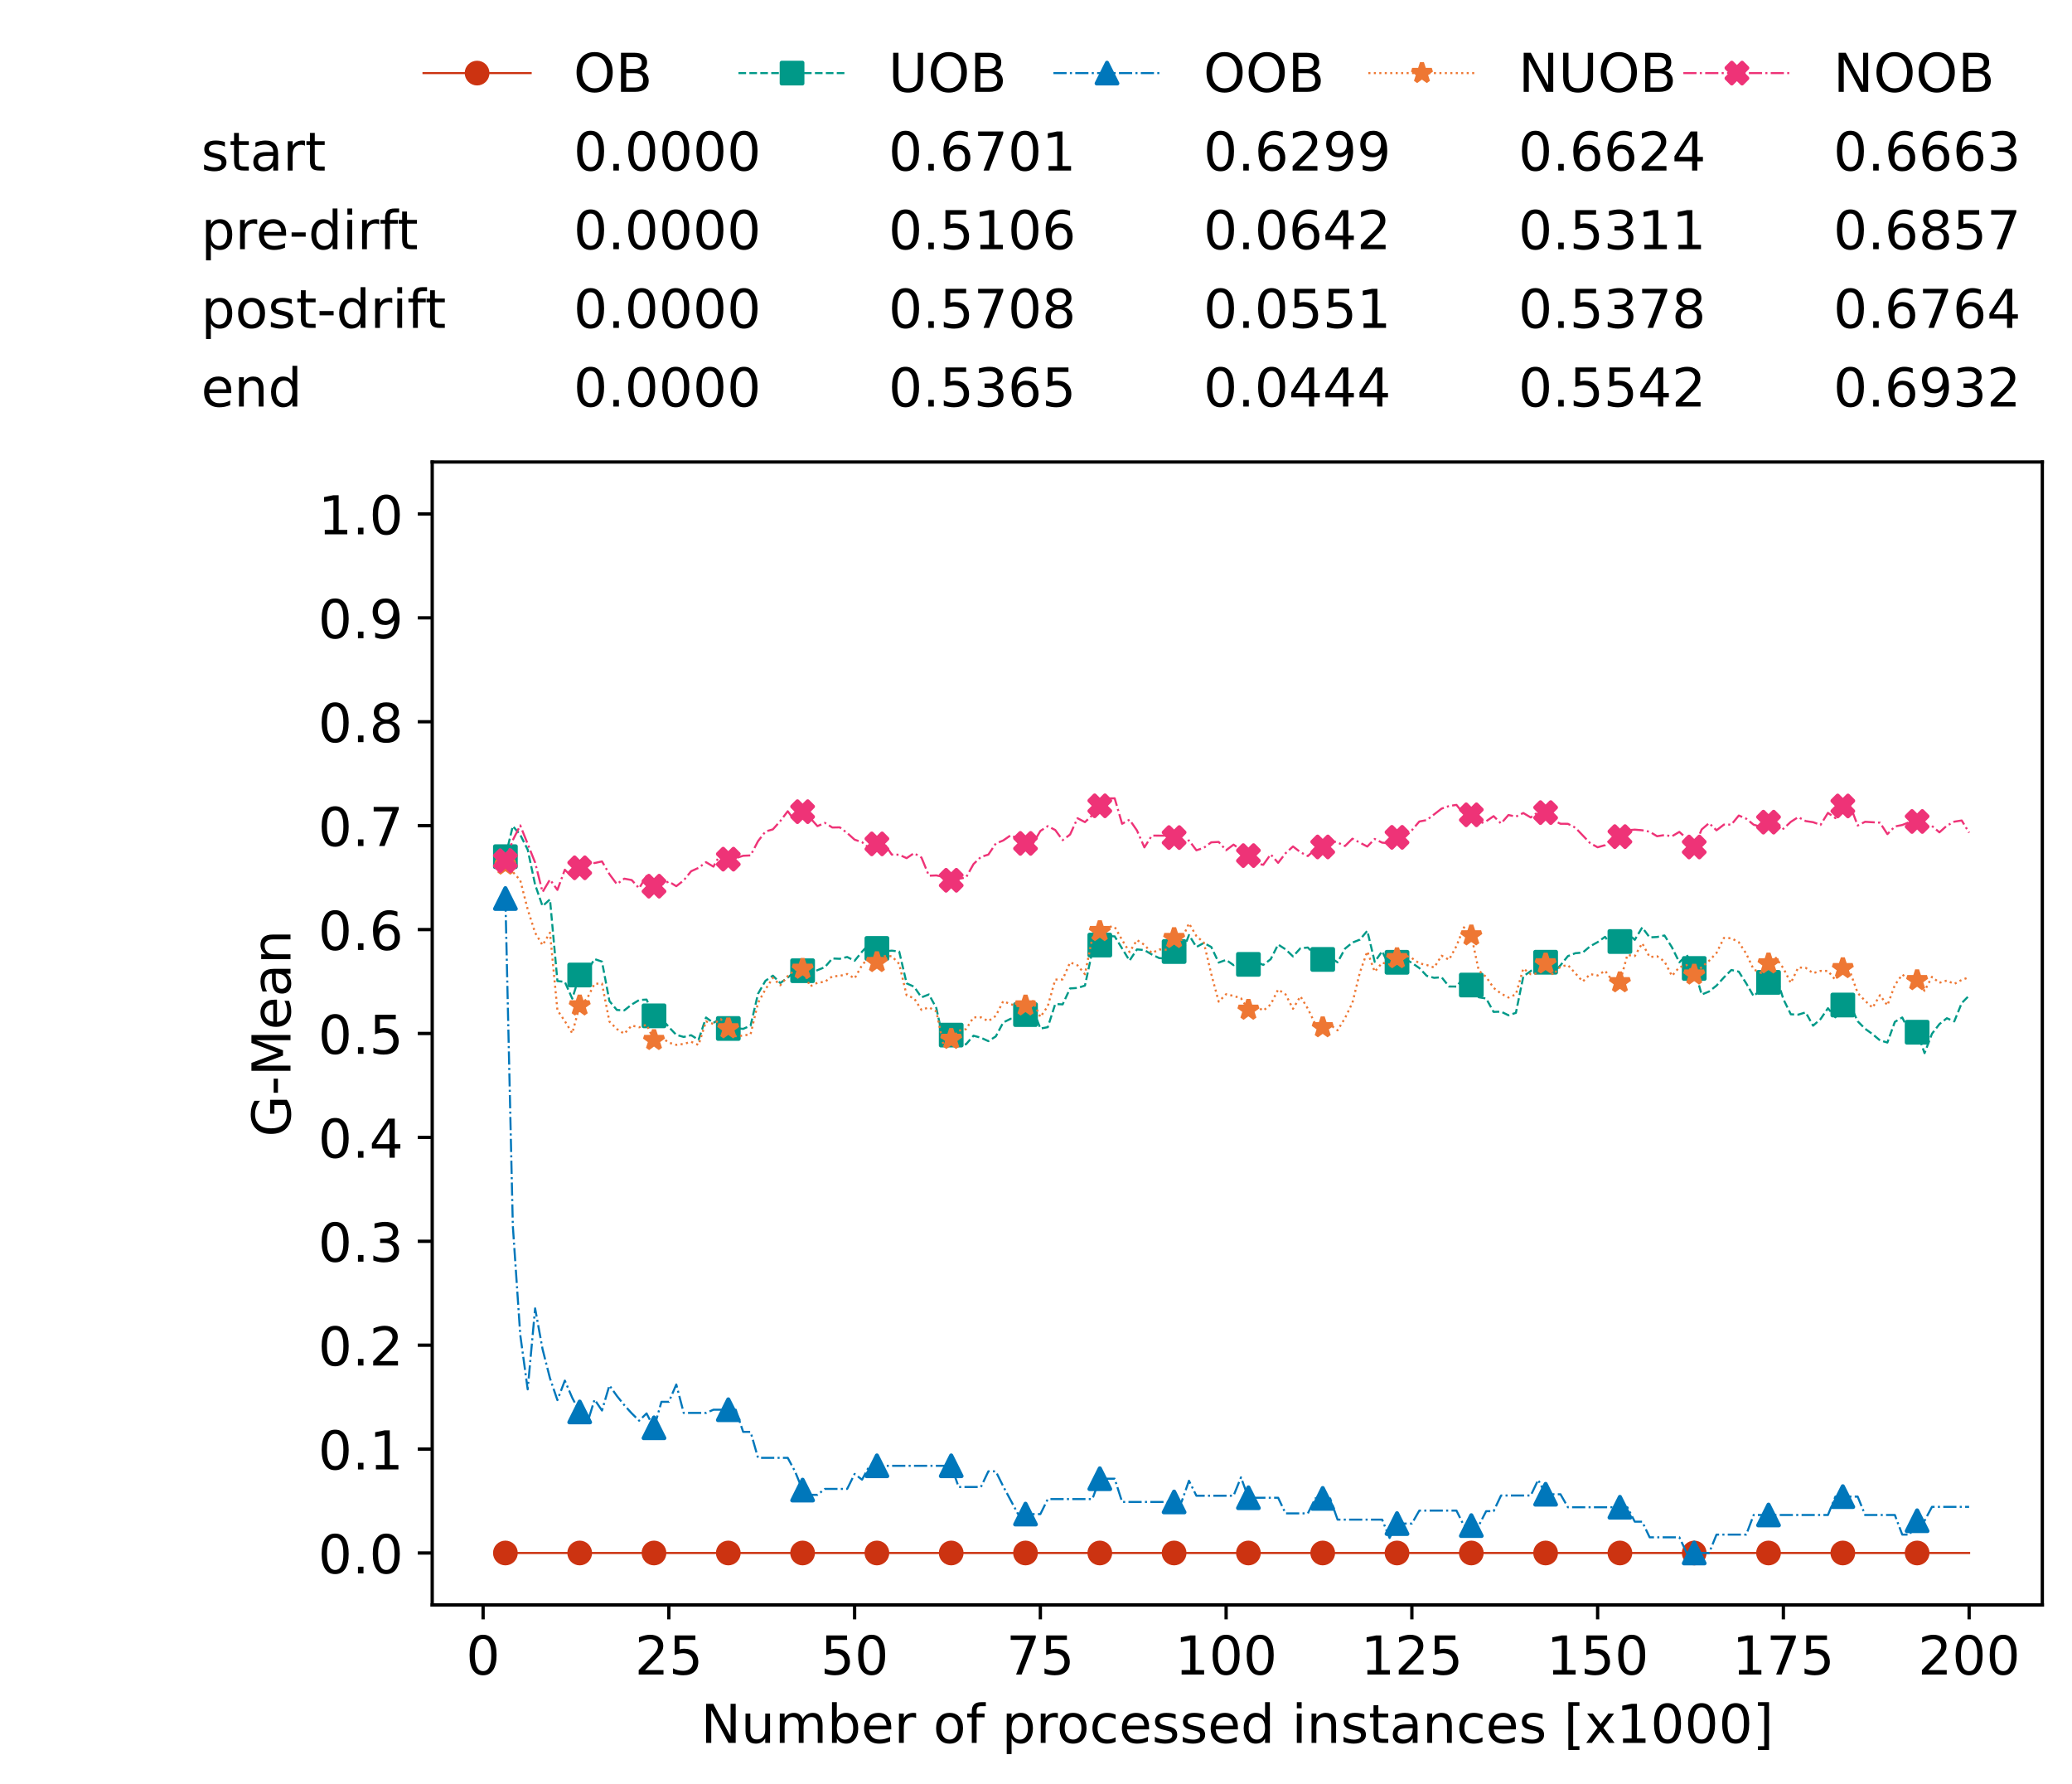 <?xml version="1.0" encoding="utf-8" standalone="no"?>
<!DOCTYPE svg PUBLIC "-//W3C//DTD SVG 1.1//EN"
  "http://www.w3.org/Graphics/SVG/1.1/DTD/svg11.dtd">
<!-- Created with matplotlib (https://matplotlib.org/) -->
<svg height="432.615pt" version="1.1" viewBox="0 0 502.65 432.615" width="502.65pt" xmlns="http://www.w3.org/2000/svg" xmlns:xlink="http://www.w3.org/1999/xlink">
 <defs>
  <style type="text/css">*{stroke-linecap:butt;stroke-linejoin:round;}</style>
 </defs>
 <g id="figure_1">
  <g id="patch_1">
   <path d="M 0 432.615 
L 502.65 432.615 
L 502.65 0 
L 0 0 
z
" style="fill:#ffffff;"/>
  </g>
  <g id="axes_1">
   <g id="patch_2">
    <path d="M 104.85 389.252 
L 495.45 389.252 
L 495.45 112.052 
L 104.85 112.052 
z
" style="fill:#ffffff;"/>
   </g>
   <g id="matplotlib.axis_1">
    <g id="xtick_1">
     <g id="line2d_1">
      <defs>
       <path d="M 0 0 
L 0 3.5 
" id="m5aa262fe08" style="stroke:#000000;stroke-width:0.8;"/>
      </defs>
      <g>
       <use style="stroke:#000000;stroke-width:0.8;" x="117.197" xlink:href="#m5aa262fe08" y="389.252"/>
      </g>
     </g>
     <g id="text_1">
      <!-- 0 -->
      <g transform="translate(113.061 406.13)scale(0.13 -0.13)">
       <defs>
        <path d="M 31.781 66.406 
Q 24.172 66.406 20.328 58.906 
Q 16.5 51.422 16.5 36.375 
Q 16.5 21.391 20.328 13.891 
Q 24.172 6.391 31.781 6.391 
Q 39.453 6.391 43.281 13.891 
Q 47.125 21.391 47.125 36.375 
Q 47.125 51.422 43.281 58.906 
Q 39.453 66.406 31.781 66.406 
z
M 31.781 74.219 
Q 44.047 74.219 50.516 64.516 
Q 56.984 54.828 56.984 36.375 
Q 56.984 17.969 50.516 8.266 
Q 44.047 -1.422 31.781 -1.422 
Q 19.531 -1.422 13.062 8.266 
Q 6.594 17.969 6.594 36.375 
Q 6.594 54.828 13.062 64.516 
Q 19.531 74.219 31.781 74.219 
z
" id="DejaVuSans-48"/>
       </defs>
       <use xlink:href="#DejaVuSans-48"/>
      </g>
     </g>
    </g>
    <g id="xtick_2">
     <g id="line2d_2">
      <g>
       <use style="stroke:#000000;stroke-width:0.8;" x="162.259" xlink:href="#m5aa262fe08" y="389.252"/>
      </g>
     </g>
     <g id="text_2">
      <!-- 25 -->
      <g transform="translate(153.988 406.13)scale(0.13 -0.13)">
       <defs>
        <path d="M 19.188 8.297 
L 53.609 8.297 
L 53.609 0 
L 7.328 0 
L 7.328 8.297 
Q 12.938 14.109 22.625 23.891 
Q 32.328 33.688 34.812 36.531 
Q 39.547 41.844 41.422 45.531 
Q 43.312 49.219 43.312 52.781 
Q 43.312 58.594 39.234 62.25 
Q 35.156 65.922 28.609 65.922 
Q 23.969 65.922 18.812 64.312 
Q 13.672 62.703 7.812 59.422 
L 7.812 69.391 
Q 13.766 71.781 18.938 73 
Q 24.125 74.219 28.422 74.219 
Q 39.75 74.219 46.484 68.547 
Q 53.219 62.891 53.219 53.422 
Q 53.219 48.922 51.531 44.891 
Q 49.859 40.875 45.406 35.406 
Q 44.188 33.984 37.641 27.219 
Q 31.109 20.453 19.188 8.297 
z
" id="DejaVuSans-50"/>
        <path d="M 10.797 72.906 
L 49.516 72.906 
L 49.516 64.594 
L 19.828 64.594 
L 19.828 46.734 
Q 21.969 47.469 24.109 47.828 
Q 26.266 48.188 28.422 48.188 
Q 40.625 48.188 47.75 41.5 
Q 54.891 34.812 54.891 23.391 
Q 54.891 11.625 47.562 5.094 
Q 40.234 -1.422 26.906 -1.422 
Q 22.312 -1.422 17.547 -0.641 
Q 12.797 0.141 7.719 1.703 
L 7.719 11.625 
Q 12.109 9.234 16.797 8.062 
Q 21.484 6.891 26.703 6.891 
Q 35.156 6.891 40.078 11.328 
Q 45.016 15.766 45.016 23.391 
Q 45.016 31 40.078 35.438 
Q 35.156 39.891 26.703 39.891 
Q 22.75 39.891 18.812 39.016 
Q 14.891 38.141 10.797 36.281 
z
" id="DejaVuSans-53"/>
       </defs>
       <use xlink:href="#DejaVuSans-50"/>
       <use x="63.623" xlink:href="#DejaVuSans-53"/>
      </g>
     </g>
    </g>
    <g id="xtick_3">
     <g id="line2d_3">
      <g>
       <use style="stroke:#000000;stroke-width:0.8;" x="207.322" xlink:href="#m5aa262fe08" y="389.252"/>
      </g>
     </g>
     <g id="text_3">
      <!-- 50 -->
      <g transform="translate(199.05 406.13)scale(0.13 -0.13)">
       <use xlink:href="#DejaVuSans-53"/>
       <use x="63.623" xlink:href="#DejaVuSans-48"/>
      </g>
     </g>
    </g>
    <g id="xtick_4">
     <g id="line2d_4">
      <g>
       <use style="stroke:#000000;stroke-width:0.8;" x="252.384" xlink:href="#m5aa262fe08" y="389.252"/>
      </g>
     </g>
     <g id="text_4">
      <!-- 75 -->
      <g transform="translate(244.113 406.13)scale(0.13 -0.13)">
       <defs>
        <path d="M 8.203 72.906 
L 55.078 72.906 
L 55.078 68.703 
L 28.609 0 
L 18.312 0 
L 43.219 64.594 
L 8.203 64.594 
z
" id="DejaVuSans-55"/>
       </defs>
       <use xlink:href="#DejaVuSans-55"/>
       <use x="63.623" xlink:href="#DejaVuSans-53"/>
      </g>
     </g>
    </g>
    <g id="xtick_5">
     <g id="line2d_5">
      <g>
       <use style="stroke:#000000;stroke-width:0.8;" x="297.446" xlink:href="#m5aa262fe08" y="389.252"/>
      </g>
     </g>
     <g id="text_5">
      <!-- 100 -->
      <g transform="translate(285.039 406.13)scale(0.13 -0.13)">
       <defs>
        <path d="M 12.406 8.297 
L 28.516 8.297 
L 28.516 63.922 
L 10.984 60.406 
L 10.984 69.391 
L 28.422 72.906 
L 38.281 72.906 
L 38.281 8.297 
L 54.391 8.297 
L 54.391 0 
L 12.406 0 
z
" id="DejaVuSans-49"/>
       </defs>
       <use xlink:href="#DejaVuSans-49"/>
       <use x="63.623" xlink:href="#DejaVuSans-48"/>
       <use x="127.246" xlink:href="#DejaVuSans-48"/>
      </g>
     </g>
    </g>
    <g id="xtick_6">
     <g id="line2d_6">
      <g>
       <use style="stroke:#000000;stroke-width:0.8;" x="342.509" xlink:href="#m5aa262fe08" y="389.252"/>
      </g>
     </g>
     <g id="text_6">
      <!-- 125 -->
      <g transform="translate(330.102 406.13)scale(0.13 -0.13)">
       <use xlink:href="#DejaVuSans-49"/>
       <use x="63.623" xlink:href="#DejaVuSans-50"/>
       <use x="127.246" xlink:href="#DejaVuSans-53"/>
      </g>
     </g>
    </g>
    <g id="xtick_7">
     <g id="line2d_7">
      <g>
       <use style="stroke:#000000;stroke-width:0.8;" x="387.571" xlink:href="#m5aa262fe08" y="389.252"/>
      </g>
     </g>
     <g id="text_7">
      <!-- 150 -->
      <g transform="translate(375.164 406.13)scale(0.13 -0.13)">
       <use xlink:href="#DejaVuSans-49"/>
       <use x="63.623" xlink:href="#DejaVuSans-53"/>
       <use x="127.246" xlink:href="#DejaVuSans-48"/>
      </g>
     </g>
    </g>
    <g id="xtick_8">
     <g id="line2d_8">
      <g>
       <use style="stroke:#000000;stroke-width:0.8;" x="432.633" xlink:href="#m5aa262fe08" y="389.252"/>
      </g>
     </g>
     <g id="text_8">
      <!-- 175 -->
      <g transform="translate(420.226 406.13)scale(0.13 -0.13)">
       <use xlink:href="#DejaVuSans-49"/>
       <use x="63.623" xlink:href="#DejaVuSans-55"/>
       <use x="127.246" xlink:href="#DejaVuSans-53"/>
      </g>
     </g>
    </g>
    <g id="xtick_9">
     <g id="line2d_9">
      <g>
       <use style="stroke:#000000;stroke-width:0.8;" x="477.695" xlink:href="#m5aa262fe08" y="389.252"/>
      </g>
     </g>
     <g id="text_9">
      <!-- 200 -->
      <g transform="translate(465.289 406.13)scale(0.13 -0.13)">
       <use xlink:href="#DejaVuSans-50"/>
       <use x="63.623" xlink:href="#DejaVuSans-48"/>
       <use x="127.246" xlink:href="#DejaVuSans-48"/>
      </g>
     </g>
    </g>
    <g id="text_10">
     <!-- Number of processed instances [x1000] -->
     <g transform="translate(170.025 422.711)scale(0.13 -0.13)">
      <defs>
       <path d="M 9.812 72.906 
L 23.094 72.906 
L 55.422 11.922 
L 55.422 72.906 
L 64.984 72.906 
L 64.984 0 
L 51.703 0 
L 19.391 60.984 
L 19.391 0 
L 9.812 0 
z
" id="DejaVuSans-78"/>
       <path d="M 8.5 21.578 
L 8.5 54.688 
L 17.484 54.688 
L 17.484 21.922 
Q 17.484 14.156 20.5 10.266 
Q 23.531 6.391 29.594 6.391 
Q 36.859 6.391 41.078 11.031 
Q 45.312 15.672 45.312 23.688 
L 45.312 54.688 
L 54.297 54.688 
L 54.297 0 
L 45.312 0 
L 45.312 8.406 
Q 42.047 3.422 37.719 1 
Q 33.406 -1.422 27.688 -1.422 
Q 18.266 -1.422 13.375 4.438 
Q 8.5 10.297 8.5 21.578 
z
M 31.109 56 
z
" id="DejaVuSans-117"/>
       <path d="M 52 44.188 
Q 55.375 50.25 60.062 53.125 
Q 64.75 56 71.094 56 
Q 79.641 56 84.281 50.016 
Q 88.922 44.047 88.922 33.016 
L 88.922 0 
L 79.891 0 
L 79.891 32.719 
Q 79.891 40.578 77.094 44.375 
Q 74.312 48.188 68.609 48.188 
Q 61.625 48.188 57.562 43.547 
Q 53.516 38.922 53.516 30.906 
L 53.516 0 
L 44.484 0 
L 44.484 32.719 
Q 44.484 40.625 41.703 44.406 
Q 38.922 48.188 33.109 48.188 
Q 26.219 48.188 22.156 43.531 
Q 18.109 38.875 18.109 30.906 
L 18.109 0 
L 9.078 0 
L 9.078 54.688 
L 18.109 54.688 
L 18.109 46.188 
Q 21.188 51.219 25.484 53.609 
Q 29.781 56 35.688 56 
Q 41.656 56 45.828 52.969 
Q 50 49.953 52 44.188 
z
" id="DejaVuSans-109"/>
       <path d="M 48.688 27.297 
Q 48.688 37.203 44.609 42.844 
Q 40.531 48.484 33.406 48.484 
Q 26.266 48.484 22.188 42.844 
Q 18.109 37.203 18.109 27.297 
Q 18.109 17.391 22.188 11.75 
Q 26.266 6.109 33.406 6.109 
Q 40.531 6.109 44.609 11.75 
Q 48.688 17.391 48.688 27.297 
z
M 18.109 46.391 
Q 20.953 51.266 25.266 53.625 
Q 29.594 56 35.594 56 
Q 45.562 56 51.781 48.094 
Q 58.016 40.188 58.016 27.297 
Q 58.016 14.406 51.781 6.484 
Q 45.562 -1.422 35.594 -1.422 
Q 29.594 -1.422 25.266 0.953 
Q 20.953 3.328 18.109 8.203 
L 18.109 0 
L 9.078 0 
L 9.078 75.984 
L 18.109 75.984 
z
" id="DejaVuSans-98"/>
       <path d="M 56.203 29.594 
L 56.203 25.203 
L 14.891 25.203 
Q 15.484 15.922 20.484 11.062 
Q 25.484 6.203 34.422 6.203 
Q 39.594 6.203 44.453 7.469 
Q 49.312 8.734 54.109 11.281 
L 54.109 2.781 
Q 49.266 0.734 44.188 -0.344 
Q 39.109 -1.422 33.891 -1.422 
Q 20.797 -1.422 13.156 6.188 
Q 5.516 13.812 5.516 26.812 
Q 5.516 40.234 12.766 48.109 
Q 20.016 56 32.328 56 
Q 43.359 56 49.781 48.891 
Q 56.203 41.797 56.203 29.594 
z
M 47.219 32.234 
Q 47.125 39.594 43.094 43.984 
Q 39.062 48.391 32.422 48.391 
Q 24.906 48.391 20.391 44.141 
Q 15.875 39.891 15.188 32.172 
z
" id="DejaVuSans-101"/>
       <path d="M 41.109 46.297 
Q 39.594 47.172 37.812 47.578 
Q 36.031 48 33.891 48 
Q 26.266 48 22.188 43.047 
Q 18.109 38.094 18.109 28.812 
L 18.109 0 
L 9.078 0 
L 9.078 54.688 
L 18.109 54.688 
L 18.109 46.188 
Q 20.953 51.172 25.484 53.578 
Q 30.031 56 36.531 56 
Q 37.453 56 38.578 55.875 
Q 39.703 55.766 41.062 55.516 
z
" id="DejaVuSans-114"/>
       <path id="DejaVuSans-32"/>
       <path d="M 30.609 48.391 
Q 23.391 48.391 19.188 42.75 
Q 14.984 37.109 14.984 27.297 
Q 14.984 17.484 19.156 11.844 
Q 23.344 6.203 30.609 6.203 
Q 37.797 6.203 41.984 11.859 
Q 46.188 17.531 46.188 27.297 
Q 46.188 37.016 41.984 42.703 
Q 37.797 48.391 30.609 48.391 
z
M 30.609 56 
Q 42.328 56 49.016 48.375 
Q 55.719 40.766 55.719 27.297 
Q 55.719 13.875 49.016 6.219 
Q 42.328 -1.422 30.609 -1.422 
Q 18.844 -1.422 12.172 6.219 
Q 5.516 13.875 5.516 27.297 
Q 5.516 40.766 12.172 48.375 
Q 18.844 56 30.609 56 
z
" id="DejaVuSans-111"/>
       <path d="M 37.109 75.984 
L 37.109 68.5 
L 28.516 68.5 
Q 23.688 68.5 21.797 66.547 
Q 19.922 64.594 19.922 59.516 
L 19.922 54.688 
L 34.719 54.688 
L 34.719 47.703 
L 19.922 47.703 
L 19.922 0 
L 10.891 0 
L 10.891 47.703 
L 2.297 47.703 
L 2.297 54.688 
L 10.891 54.688 
L 10.891 58.5 
Q 10.891 67.625 15.141 71.797 
Q 19.391 75.984 28.609 75.984 
z
" id="DejaVuSans-102"/>
       <path d="M 18.109 8.203 
L 18.109 -20.797 
L 9.078 -20.797 
L 9.078 54.688 
L 18.109 54.688 
L 18.109 46.391 
Q 20.953 51.266 25.266 53.625 
Q 29.594 56 35.594 56 
Q 45.562 56 51.781 48.094 
Q 58.016 40.188 58.016 27.297 
Q 58.016 14.406 51.781 6.484 
Q 45.562 -1.422 35.594 -1.422 
Q 29.594 -1.422 25.266 0.953 
Q 20.953 3.328 18.109 8.203 
z
M 48.688 27.297 
Q 48.688 37.203 44.609 42.844 
Q 40.531 48.484 33.406 48.484 
Q 26.266 48.484 22.188 42.844 
Q 18.109 37.203 18.109 27.297 
Q 18.109 17.391 22.188 11.75 
Q 26.266 6.109 33.406 6.109 
Q 40.531 6.109 44.609 11.75 
Q 48.688 17.391 48.688 27.297 
z
" id="DejaVuSans-112"/>
       <path d="M 48.781 52.594 
L 48.781 44.188 
Q 44.969 46.297 41.141 47.344 
Q 37.312 48.391 33.406 48.391 
Q 24.656 48.391 19.812 42.844 
Q 14.984 37.312 14.984 27.297 
Q 14.984 17.281 19.812 11.734 
Q 24.656 6.203 33.406 6.203 
Q 37.312 6.203 41.141 7.25 
Q 44.969 8.297 48.781 10.406 
L 48.781 2.094 
Q 45.016 0.344 40.984 -0.531 
Q 36.969 -1.422 32.422 -1.422 
Q 20.062 -1.422 12.781 6.344 
Q 5.516 14.109 5.516 27.297 
Q 5.516 40.672 12.859 48.328 
Q 20.219 56 33.016 56 
Q 37.156 56 41.109 55.141 
Q 45.062 54.297 48.781 52.594 
z
" id="DejaVuSans-99"/>
       <path d="M 44.281 53.078 
L 44.281 44.578 
Q 40.484 46.531 36.375 47.5 
Q 32.281 48.484 27.875 48.484 
Q 21.188 48.484 17.844 46.438 
Q 14.5 44.391 14.5 40.281 
Q 14.5 37.156 16.891 35.375 
Q 19.281 33.594 26.516 31.984 
L 29.594 31.297 
Q 39.156 29.25 43.188 25.516 
Q 47.219 21.781 47.219 15.094 
Q 47.219 7.469 41.188 3.016 
Q 35.156 -1.422 24.609 -1.422 
Q 20.219 -1.422 15.453 -0.562 
Q 10.688 0.297 5.422 2 
L 5.422 11.281 
Q 10.406 8.688 15.234 7.391 
Q 20.062 6.109 24.812 6.109 
Q 31.156 6.109 34.562 8.281 
Q 37.984 10.453 37.984 14.406 
Q 37.984 18.062 35.516 20.016 
Q 33.062 21.969 24.703 23.781 
L 21.578 24.516 
Q 13.234 26.266 9.516 29.906 
Q 5.812 33.547 5.812 39.891 
Q 5.812 47.609 11.281 51.797 
Q 16.75 56 26.812 56 
Q 31.781 56 36.172 55.266 
Q 40.578 54.547 44.281 53.078 
z
" id="DejaVuSans-115"/>
       <path d="M 45.406 46.391 
L 45.406 75.984 
L 54.391 75.984 
L 54.391 0 
L 45.406 0 
L 45.406 8.203 
Q 42.578 3.328 38.25 0.953 
Q 33.938 -1.422 27.875 -1.422 
Q 17.969 -1.422 11.734 6.484 
Q 5.516 14.406 5.516 27.297 
Q 5.516 40.188 11.734 48.094 
Q 17.969 56 27.875 56 
Q 33.938 56 38.25 53.625 
Q 42.578 51.266 45.406 46.391 
z
M 14.797 27.297 
Q 14.797 17.391 18.875 11.75 
Q 22.953 6.109 30.078 6.109 
Q 37.203 6.109 41.297 11.75 
Q 45.406 17.391 45.406 27.297 
Q 45.406 37.203 41.297 42.844 
Q 37.203 48.484 30.078 48.484 
Q 22.953 48.484 18.875 42.844 
Q 14.797 37.203 14.797 27.297 
z
" id="DejaVuSans-100"/>
       <path d="M 9.422 54.688 
L 18.406 54.688 
L 18.406 0 
L 9.422 0 
z
M 9.422 75.984 
L 18.406 75.984 
L 18.406 64.594 
L 9.422 64.594 
z
" id="DejaVuSans-105"/>
       <path d="M 54.891 33.016 
L 54.891 0 
L 45.906 0 
L 45.906 32.719 
Q 45.906 40.484 42.875 44.328 
Q 39.844 48.188 33.797 48.188 
Q 26.516 48.188 22.312 43.547 
Q 18.109 38.922 18.109 30.906 
L 18.109 0 
L 9.078 0 
L 9.078 54.688 
L 18.109 54.688 
L 18.109 46.188 
Q 21.344 51.125 25.703 53.562 
Q 30.078 56 35.797 56 
Q 45.219 56 50.047 50.172 
Q 54.891 44.344 54.891 33.016 
z
" id="DejaVuSans-110"/>
       <path d="M 18.312 70.219 
L 18.312 54.688 
L 36.812 54.688 
L 36.812 47.703 
L 18.312 47.703 
L 18.312 18.016 
Q 18.312 11.328 20.141 9.422 
Q 21.969 7.516 27.594 7.516 
L 36.812 7.516 
L 36.812 0 
L 27.594 0 
Q 17.188 0 13.234 3.875 
Q 9.281 7.766 9.281 18.016 
L 9.281 47.703 
L 2.688 47.703 
L 2.688 54.688 
L 9.281 54.688 
L 9.281 70.219 
z
" id="DejaVuSans-116"/>
       <path d="M 34.281 27.484 
Q 23.391 27.484 19.188 25 
Q 14.984 22.516 14.984 16.5 
Q 14.984 11.719 18.141 8.906 
Q 21.297 6.109 26.703 6.109 
Q 34.188 6.109 38.703 11.406 
Q 43.219 16.703 43.219 25.484 
L 43.219 27.484 
z
M 52.203 31.203 
L 52.203 0 
L 43.219 0 
L 43.219 8.297 
Q 40.141 3.328 35.547 0.953 
Q 30.953 -1.422 24.312 -1.422 
Q 15.922 -1.422 10.953 3.297 
Q 6 8.016 6 15.922 
Q 6 25.141 12.172 29.828 
Q 18.359 34.516 30.609 34.516 
L 43.219 34.516 
L 43.219 35.406 
Q 43.219 41.609 39.141 45 
Q 35.062 48.391 27.688 48.391 
Q 23 48.391 18.547 47.266 
Q 14.109 46.141 10.016 43.891 
L 10.016 52.203 
Q 14.938 54.109 19.578 55.047 
Q 24.219 56 28.609 56 
Q 40.484 56 46.344 49.844 
Q 52.203 43.703 52.203 31.203 
z
" id="DejaVuSans-97"/>
       <path d="M 8.594 75.984 
L 29.297 75.984 
L 29.297 69 
L 17.578 69 
L 17.578 -6.203 
L 29.297 -6.203 
L 29.297 -13.188 
L 8.594 -13.188 
z
" id="DejaVuSans-91"/>
       <path d="M 54.891 54.688 
L 35.109 28.078 
L 55.906 0 
L 45.312 0 
L 29.391 21.484 
L 13.484 0 
L 2.875 0 
L 24.125 28.609 
L 4.688 54.688 
L 15.281 54.688 
L 29.781 35.203 
L 44.281 54.688 
z
" id="DejaVuSans-120"/>
       <path d="M 30.422 75.984 
L 30.422 -13.188 
L 9.719 -13.188 
L 9.719 -6.203 
L 21.391 -6.203 
L 21.391 69 
L 9.719 69 
L 9.719 75.984 
z
" id="DejaVuSans-93"/>
      </defs>
      <use xlink:href="#DejaVuSans-78"/>
      <use x="74.805" xlink:href="#DejaVuSans-117"/>
      <use x="138.184" xlink:href="#DejaVuSans-109"/>
      <use x="235.596" xlink:href="#DejaVuSans-98"/>
      <use x="299.072" xlink:href="#DejaVuSans-101"/>
      <use x="360.596" xlink:href="#DejaVuSans-114"/>
      <use x="401.709" xlink:href="#DejaVuSans-32"/>
      <use x="433.496" xlink:href="#DejaVuSans-111"/>
      <use x="494.678" xlink:href="#DejaVuSans-102"/>
      <use x="529.883" xlink:href="#DejaVuSans-32"/>
      <use x="561.67" xlink:href="#DejaVuSans-112"/>
      <use x="625.146" xlink:href="#DejaVuSans-114"/>
      <use x="664.01" xlink:href="#DejaVuSans-111"/>
      <use x="725.191" xlink:href="#DejaVuSans-99"/>
      <use x="780.172" xlink:href="#DejaVuSans-101"/>
      <use x="841.695" xlink:href="#DejaVuSans-115"/>
      <use x="893.795" xlink:href="#DejaVuSans-115"/>
      <use x="945.895" xlink:href="#DejaVuSans-101"/>
      <use x="1007.418" xlink:href="#DejaVuSans-100"/>
      <use x="1070.895" xlink:href="#DejaVuSans-32"/>
      <use x="1102.682" xlink:href="#DejaVuSans-105"/>
      <use x="1130.465" xlink:href="#DejaVuSans-110"/>
      <use x="1193.844" xlink:href="#DejaVuSans-115"/>
      <use x="1245.943" xlink:href="#DejaVuSans-116"/>
      <use x="1285.152" xlink:href="#DejaVuSans-97"/>
      <use x="1346.432" xlink:href="#DejaVuSans-110"/>
      <use x="1409.811" xlink:href="#DejaVuSans-99"/>
      <use x="1464.791" xlink:href="#DejaVuSans-101"/>
      <use x="1526.314" xlink:href="#DejaVuSans-115"/>
      <use x="1578.414" xlink:href="#DejaVuSans-32"/>
      <use x="1610.201" xlink:href="#DejaVuSans-91"/>
      <use x="1649.215" xlink:href="#DejaVuSans-120"/>
      <use x="1708.395" xlink:href="#DejaVuSans-49"/>
      <use x="1772.018" xlink:href="#DejaVuSans-48"/>
      <use x="1835.641" xlink:href="#DejaVuSans-48"/>
      <use x="1899.264" xlink:href="#DejaVuSans-48"/>
      <use x="1962.887" xlink:href="#DejaVuSans-93"/>
     </g>
    </g>
   </g>
   <g id="matplotlib.axis_2">
    <g id="ytick_1">
     <g id="line2d_10">
      <defs>
       <path d="M 0 0 
L -3.5 0 
" id="mf48c97ac00" style="stroke:#000000;stroke-width:0.8;"/>
      </defs>
      <g>
       <use style="stroke:#000000;stroke-width:0.8;" x="104.85" xlink:href="#mf48c97ac00" y="376.652"/>
      </g>
     </g>
     <g id="text_11">
      <!-- 0.0 -->
      <g transform="translate(77.176 381.591)scale(0.13 -0.13)">
       <defs>
        <path d="M 10.688 12.406 
L 21 12.406 
L 21 0 
L 10.688 0 
z
" id="DejaVuSans-46"/>
       </defs>
       <use xlink:href="#DejaVuSans-48"/>
       <use x="63.623" xlink:href="#DejaVuSans-46"/>
       <use x="95.41" xlink:href="#DejaVuSans-48"/>
      </g>
     </g>
    </g>
    <g id="ytick_2">
     <g id="line2d_11">
      <g>
       <use style="stroke:#000000;stroke-width:0.8;" x="104.85" xlink:href="#mf48c97ac00" y="351.452"/>
      </g>
     </g>
     <g id="text_12">
      <!-- 0.1 -->
      <g transform="translate(77.176 356.391)scale(0.13 -0.13)">
       <use xlink:href="#DejaVuSans-48"/>
       <use x="63.623" xlink:href="#DejaVuSans-46"/>
       <use x="95.41" xlink:href="#DejaVuSans-49"/>
      </g>
     </g>
    </g>
    <g id="ytick_3">
     <g id="line2d_12">
      <g>
       <use style="stroke:#000000;stroke-width:0.8;" x="104.85" xlink:href="#mf48c97ac00" y="326.252"/>
      </g>
     </g>
     <g id="text_13">
      <!-- 0.2 -->
      <g transform="translate(77.176 331.191)scale(0.13 -0.13)">
       <use xlink:href="#DejaVuSans-48"/>
       <use x="63.623" xlink:href="#DejaVuSans-46"/>
       <use x="95.41" xlink:href="#DejaVuSans-50"/>
      </g>
     </g>
    </g>
    <g id="ytick_4">
     <g id="line2d_13">
      <g>
       <use style="stroke:#000000;stroke-width:0.8;" x="104.85" xlink:href="#mf48c97ac00" y="301.052"/>
      </g>
     </g>
     <g id="text_14">
      <!-- 0.3 -->
      <g transform="translate(77.176 305.991)scale(0.13 -0.13)">
       <defs>
        <path d="M 40.578 39.312 
Q 47.656 37.797 51.625 33 
Q 55.609 28.219 55.609 21.188 
Q 55.609 10.406 48.188 4.484 
Q 40.766 -1.422 27.094 -1.422 
Q 22.516 -1.422 17.656 -0.516 
Q 12.797 0.391 7.625 2.203 
L 7.625 11.719 
Q 11.719 9.328 16.594 8.109 
Q 21.484 6.891 26.812 6.891 
Q 36.078 6.891 40.938 10.547 
Q 45.797 14.203 45.797 21.188 
Q 45.797 27.641 41.281 31.266 
Q 36.766 34.906 28.719 34.906 
L 20.219 34.906 
L 20.219 43.016 
L 29.109 43.016 
Q 36.375 43.016 40.234 45.922 
Q 44.094 48.828 44.094 54.297 
Q 44.094 59.906 40.109 62.906 
Q 36.141 65.922 28.719 65.922 
Q 24.656 65.922 20.016 65.031 
Q 15.375 64.156 9.812 62.312 
L 9.812 71.094 
Q 15.438 72.656 20.344 73.438 
Q 25.25 74.219 29.594 74.219 
Q 40.828 74.219 47.359 69.109 
Q 53.906 64.016 53.906 55.328 
Q 53.906 49.266 50.438 45.094 
Q 46.969 40.922 40.578 39.312 
z
" id="DejaVuSans-51"/>
       </defs>
       <use xlink:href="#DejaVuSans-48"/>
       <use x="63.623" xlink:href="#DejaVuSans-46"/>
       <use x="95.41" xlink:href="#DejaVuSans-51"/>
      </g>
     </g>
    </g>
    <g id="ytick_5">
     <g id="line2d_14">
      <g>
       <use style="stroke:#000000;stroke-width:0.8;" x="104.85" xlink:href="#mf48c97ac00" y="275.852"/>
      </g>
     </g>
     <g id="text_15">
      <!-- 0.4 -->
      <g transform="translate(77.176 280.791)scale(0.13 -0.13)">
       <defs>
        <path d="M 37.797 64.312 
L 12.891 25.391 
L 37.797 25.391 
z
M 35.203 72.906 
L 47.609 72.906 
L 47.609 25.391 
L 58.016 25.391 
L 58.016 17.188 
L 47.609 17.188 
L 47.609 0 
L 37.797 0 
L 37.797 17.188 
L 4.891 17.188 
L 4.891 26.703 
z
" id="DejaVuSans-52"/>
       </defs>
       <use xlink:href="#DejaVuSans-48"/>
       <use x="63.623" xlink:href="#DejaVuSans-46"/>
       <use x="95.41" xlink:href="#DejaVuSans-52"/>
      </g>
     </g>
    </g>
    <g id="ytick_6">
     <g id="line2d_15">
      <g>
       <use style="stroke:#000000;stroke-width:0.8;" x="104.85" xlink:href="#mf48c97ac00" y="250.652"/>
      </g>
     </g>
     <g id="text_16">
      <!-- 0.5 -->
      <g transform="translate(77.176 255.591)scale(0.13 -0.13)">
       <use xlink:href="#DejaVuSans-48"/>
       <use x="63.623" xlink:href="#DejaVuSans-46"/>
       <use x="95.41" xlink:href="#DejaVuSans-53"/>
      </g>
     </g>
    </g>
    <g id="ytick_7">
     <g id="line2d_16">
      <g>
       <use style="stroke:#000000;stroke-width:0.8;" x="104.85" xlink:href="#mf48c97ac00" y="225.452"/>
      </g>
     </g>
     <g id="text_17">
      <!-- 0.6 -->
      <g transform="translate(77.176 230.391)scale(0.13 -0.13)">
       <defs>
        <path d="M 33.016 40.375 
Q 26.375 40.375 22.484 35.828 
Q 18.609 31.297 18.609 23.391 
Q 18.609 15.531 22.484 10.953 
Q 26.375 6.391 33.016 6.391 
Q 39.656 6.391 43.531 10.953 
Q 47.406 15.531 47.406 23.391 
Q 47.406 31.297 43.531 35.828 
Q 39.656 40.375 33.016 40.375 
z
M 52.594 71.297 
L 52.594 62.312 
Q 48.875 64.062 45.094 64.984 
Q 41.312 65.922 37.594 65.922 
Q 27.828 65.922 22.672 59.328 
Q 17.531 52.734 16.797 39.406 
Q 19.672 43.656 24.016 45.922 
Q 28.375 48.188 33.594 48.188 
Q 44.578 48.188 50.953 41.516 
Q 57.328 34.859 57.328 23.391 
Q 57.328 12.156 50.688 5.359 
Q 44.047 -1.422 33.016 -1.422 
Q 20.359 -1.422 13.672 8.266 
Q 6.984 17.969 6.984 36.375 
Q 6.984 53.656 15.188 63.938 
Q 23.391 74.219 37.203 74.219 
Q 40.922 74.219 44.703 73.484 
Q 48.484 72.75 52.594 71.297 
z
" id="DejaVuSans-54"/>
       </defs>
       <use xlink:href="#DejaVuSans-48"/>
       <use x="63.623" xlink:href="#DejaVuSans-46"/>
       <use x="95.41" xlink:href="#DejaVuSans-54"/>
      </g>
     </g>
    </g>
    <g id="ytick_8">
     <g id="line2d_17">
      <g>
       <use style="stroke:#000000;stroke-width:0.8;" x="104.85" xlink:href="#mf48c97ac00" y="200.252"/>
      </g>
     </g>
     <g id="text_18">
      <!-- 0.7 -->
      <g transform="translate(77.176 205.191)scale(0.13 -0.13)">
       <use xlink:href="#DejaVuSans-48"/>
       <use x="63.623" xlink:href="#DejaVuSans-46"/>
       <use x="95.41" xlink:href="#DejaVuSans-55"/>
      </g>
     </g>
    </g>
    <g id="ytick_9">
     <g id="line2d_18">
      <g>
       <use style="stroke:#000000;stroke-width:0.8;" x="104.85" xlink:href="#mf48c97ac00" y="175.052"/>
      </g>
     </g>
     <g id="text_19">
      <!-- 0.8 -->
      <g transform="translate(77.176 179.991)scale(0.13 -0.13)">
       <defs>
        <path d="M 31.781 34.625 
Q 24.75 34.625 20.719 30.859 
Q 16.703 27.094 16.703 20.516 
Q 16.703 13.922 20.719 10.156 
Q 24.75 6.391 31.781 6.391 
Q 38.812 6.391 42.859 10.172 
Q 46.922 13.969 46.922 20.516 
Q 46.922 27.094 42.891 30.859 
Q 38.875 34.625 31.781 34.625 
z
M 21.922 38.812 
Q 15.578 40.375 12.031 44.719 
Q 8.5 49.078 8.5 55.328 
Q 8.5 64.062 14.719 69.141 
Q 20.953 74.219 31.781 74.219 
Q 42.672 74.219 48.875 69.141 
Q 55.078 64.062 55.078 55.328 
Q 55.078 49.078 51.531 44.719 
Q 48 40.375 41.703 38.812 
Q 48.828 37.156 52.797 32.312 
Q 56.781 27.484 56.781 20.516 
Q 56.781 9.906 50.312 4.234 
Q 43.844 -1.422 31.781 -1.422 
Q 19.734 -1.422 13.25 4.234 
Q 6.781 9.906 6.781 20.516 
Q 6.781 27.484 10.781 32.312 
Q 14.797 37.156 21.922 38.812 
z
M 18.312 54.391 
Q 18.312 48.734 21.844 45.562 
Q 25.391 42.391 31.781 42.391 
Q 38.141 42.391 41.719 45.562 
Q 45.312 48.734 45.312 54.391 
Q 45.312 60.062 41.719 63.234 
Q 38.141 66.406 31.781 66.406 
Q 25.391 66.406 21.844 63.234 
Q 18.312 60.062 18.312 54.391 
z
" id="DejaVuSans-56"/>
       </defs>
       <use xlink:href="#DejaVuSans-48"/>
       <use x="63.623" xlink:href="#DejaVuSans-46"/>
       <use x="95.41" xlink:href="#DejaVuSans-56"/>
      </g>
     </g>
    </g>
    <g id="ytick_10">
     <g id="line2d_19">
      <g>
       <use style="stroke:#000000;stroke-width:0.8;" x="104.85" xlink:href="#mf48c97ac00" y="149.852"/>
      </g>
     </g>
     <g id="text_20">
      <!-- 0.9 -->
      <g transform="translate(77.176 154.791)scale(0.13 -0.13)">
       <defs>
        <path d="M 10.984 1.516 
L 10.984 10.5 
Q 14.703 8.734 18.5 7.812 
Q 22.312 6.891 25.984 6.891 
Q 35.75 6.891 40.891 13.453 
Q 46.047 20.016 46.781 33.406 
Q 43.953 29.203 39.594 26.953 
Q 35.25 24.703 29.984 24.703 
Q 19.047 24.703 12.672 31.312 
Q 6.297 37.938 6.297 49.422 
Q 6.297 60.641 12.938 67.422 
Q 19.578 74.219 30.609 74.219 
Q 43.266 74.219 49.922 64.516 
Q 56.594 54.828 56.594 36.375 
Q 56.594 19.141 48.406 8.859 
Q 40.234 -1.422 26.422 -1.422 
Q 22.703 -1.422 18.891 -0.688 
Q 15.094 0.047 10.984 1.516 
z
M 30.609 32.422 
Q 37.25 32.422 41.125 36.953 
Q 45.016 41.5 45.016 49.422 
Q 45.016 57.281 41.125 61.844 
Q 37.25 66.406 30.609 66.406 
Q 23.969 66.406 20.094 61.844 
Q 16.219 57.281 16.219 49.422 
Q 16.219 41.5 20.094 36.953 
Q 23.969 32.422 30.609 32.422 
z
" id="DejaVuSans-57"/>
       </defs>
       <use xlink:href="#DejaVuSans-48"/>
       <use x="63.623" xlink:href="#DejaVuSans-46"/>
       <use x="95.41" xlink:href="#DejaVuSans-57"/>
      </g>
     </g>
    </g>
    <g id="ytick_11">
     <g id="line2d_20">
      <g>
       <use style="stroke:#000000;stroke-width:0.8;" x="104.85" xlink:href="#mf48c97ac00" y="124.652"/>
      </g>
     </g>
     <g id="text_21">
      <!-- 1.0 -->
      <g transform="translate(77.176 129.591)scale(0.13 -0.13)">
       <use xlink:href="#DejaVuSans-49"/>
       <use x="63.623" xlink:href="#DejaVuSans-46"/>
       <use x="95.41" xlink:href="#DejaVuSans-48"/>
      </g>
     </g>
    </g>
    <g id="text_22">
     <!-- G-Mean -->
     <g transform="translate(70.472 275.744)rotate(-90)scale(0.13 -0.13)">
      <defs>
       <path d="M 59.516 10.406 
L 59.516 29.984 
L 43.406 29.984 
L 43.406 38.094 
L 69.281 38.094 
L 69.281 6.781 
Q 63.578 2.734 56.688 0.656 
Q 49.812 -1.422 42 -1.422 
Q 24.906 -1.422 15.25 8.562 
Q 5.609 18.562 5.609 36.375 
Q 5.609 54.25 15.25 64.234 
Q 24.906 74.219 42 74.219 
Q 49.125 74.219 55.547 72.453 
Q 61.969 70.703 67.391 67.281 
L 67.391 56.781 
Q 61.922 61.422 55.766 63.766 
Q 49.609 66.109 42.828 66.109 
Q 29.438 66.109 22.719 58.641 
Q 16.016 51.172 16.016 36.375 
Q 16.016 21.625 22.719 14.156 
Q 29.438 6.688 42.828 6.688 
Q 48.047 6.688 52.141 7.594 
Q 56.25 8.5 59.516 10.406 
z
" id="DejaVuSans-71"/>
       <path d="M 4.891 31.391 
L 31.203 31.391 
L 31.203 23.391 
L 4.891 23.391 
z
" id="DejaVuSans-45"/>
       <path d="M 9.812 72.906 
L 24.516 72.906 
L 43.109 23.297 
L 61.812 72.906 
L 76.516 72.906 
L 76.516 0 
L 66.891 0 
L 66.891 64.016 
L 48.094 14.016 
L 38.188 14.016 
L 19.391 64.016 
L 19.391 0 
L 9.812 0 
z
" id="DejaVuSans-77"/>
      </defs>
      <use xlink:href="#DejaVuSans-71"/>
      <use x="77.49" xlink:href="#DejaVuSans-45"/>
      <use x="113.574" xlink:href="#DejaVuSans-77"/>
      <use x="199.854" xlink:href="#DejaVuSans-101"/>
      <use x="261.377" xlink:href="#DejaVuSans-97"/>
      <use x="322.656" xlink:href="#DejaVuSans-110"/>
     </g>
    </g>
   </g>
   <g id="line2d_21"/>
   <g id="line2d_22"/>
   <g id="line2d_23"/>
   <g id="line2d_24"/>
   <g id="line2d_25"/>
   <g id="line2d_26">
    <path clip-path="url(#pc2626378ad)" d="M 122.605 376.652 
L 477.695 376.652 
L 477.695 376.652 
" style="fill:none;stroke:#cc3311;stroke-linecap:square;stroke-width:0.5;"/>
    <defs>
     <path d="M 0 2.5 
C 0.663 2.5 1.299 2.237 1.768 1.768 
C 2.237 1.299 2.5 0.663 2.5 0 
C 2.5 -0.663 2.237 -1.299 1.768 -1.768 
C 1.299 -2.237 0.663 -2.5 0 -2.5 
C -0.663 -2.5 -1.299 -2.237 -1.768 -1.768 
C -2.237 -1.299 -2.5 -0.663 -2.5 0 
C -2.5 0.663 -2.237 1.299 -1.768 1.768 
C -1.299 2.237 -0.663 2.5 0 2.5 
z
" id="m667bd3ca82" style="stroke:#cc3311;"/>
    </defs>
    <g clip-path="url(#pc2626378ad)">
     <use style="fill:#cc3311;stroke:#cc3311;" x="122.605" xlink:href="#m667bd3ca82" y="376.652"/>
     <use style="fill:#cc3311;stroke:#cc3311;" x="140.629" xlink:href="#m667bd3ca82" y="376.652"/>
     <use style="fill:#cc3311;stroke:#cc3311;" x="158.654" xlink:href="#m667bd3ca82" y="376.652"/>
     <use style="fill:#cc3311;stroke:#cc3311;" x="176.679" xlink:href="#m667bd3ca82" y="376.652"/>
     <use style="fill:#cc3311;stroke:#cc3311;" x="194.704" xlink:href="#m667bd3ca82" y="376.652"/>
     <use style="fill:#cc3311;stroke:#cc3311;" x="212.729" xlink:href="#m667bd3ca82" y="376.652"/>
     <use style="fill:#cc3311;stroke:#cc3311;" x="230.754" xlink:href="#m667bd3ca82" y="376.652"/>
     <use style="fill:#cc3311;stroke:#cc3311;" x="248.779" xlink:href="#m667bd3ca82" y="376.652"/>
     <use style="fill:#cc3311;stroke:#cc3311;" x="266.804" xlink:href="#m667bd3ca82" y="376.652"/>
     <use style="fill:#cc3311;stroke:#cc3311;" x="284.829" xlink:href="#m667bd3ca82" y="376.652"/>
     <use style="fill:#cc3311;stroke:#cc3311;" x="302.854" xlink:href="#m667bd3ca82" y="376.652"/>
     <use style="fill:#cc3311;stroke:#cc3311;" x="320.879" xlink:href="#m667bd3ca82" y="376.652"/>
     <use style="fill:#cc3311;stroke:#cc3311;" x="338.904" xlink:href="#m667bd3ca82" y="376.652"/>
     <use style="fill:#cc3311;stroke:#cc3311;" x="356.928" xlink:href="#m667bd3ca82" y="376.652"/>
     <use style="fill:#cc3311;stroke:#cc3311;" x="374.953" xlink:href="#m667bd3ca82" y="376.652"/>
     <use style="fill:#cc3311;stroke:#cc3311;" x="392.978" xlink:href="#m667bd3ca82" y="376.652"/>
     <use style="fill:#cc3311;stroke:#cc3311;" x="411.003" xlink:href="#m667bd3ca82" y="376.652"/>
     <use style="fill:#cc3311;stroke:#cc3311;" x="429.028" xlink:href="#m667bd3ca82" y="376.652"/>
     <use style="fill:#cc3311;stroke:#cc3311;" x="447.053" xlink:href="#m667bd3ca82" y="376.652"/>
     <use style="fill:#cc3311;stroke:#cc3311;" x="465.078" xlink:href="#m667bd3ca82" y="376.652"/>
    </g>
   </g>
   <g id="line2d_27"/>
   <g id="line2d_28"/>
   <g id="line2d_29"/>
   <g id="line2d_30"/>
   <g id="line2d_31">
    <path clip-path="url(#pc2626378ad)" d="M 122.605 207.776 
L 124.407 200.348 
L 126.21 202.468 
L 128.012 206.062 
L 129.815 214.571 
L 131.617 219.771 
L 133.419 218.117 
L 135.222 237.934 
L 137.024 238.14 
L 138.827 242.201 
L 140.629 236.47 
L 142.432 235.531 
L 144.234 232.605 
L 146.037 233.226 
L 147.839 242.788 
L 149.642 244.948 
L 151.444 245.049 
L 153.247 243.637 
L 155.049 242.542 
L 156.852 242.431 
L 158.654 246.379 
L 160.457 247 
L 162.259 249.096 
L 164.062 250.99 
L 165.864 251.495 
L 167.667 251.076 
L 169.469 252.191 
L 171.272 246.785 
L 173.074 248.081 
L 174.877 247.001 
L 176.679 249.44 
L 178.482 249.359 
L 180.284 249.534 
L 182.087 248.743 
L 183.889 241.025 
L 185.692 237.872 
L 187.494 236.633 
L 189.297 238.423 
L 191.099 237.097 
L 192.902 235.588 
L 194.704 235.433 
L 196.507 236.259 
L 198.309 235.294 
L 200.112 234.567 
L 201.914 232.455 
L 203.717 232.54 
L 205.519 232.104 
L 207.322 233.024 
L 209.124 230.819 
L 210.927 228.889 
L 212.729 230.03 
L 214.532 230.762 
L 216.334 230.564 
L 218.137 230.776 
L 219.939 238.494 
L 221.742 239.305 
L 223.544 241.895 
L 225.347 241.186 
L 227.149 244.496 
L 228.952 252.822 
L 230.754 251.05 
L 232.557 253.552 
L 234.359 253.259 
L 236.162 251.197 
L 237.964 251.684 
L 239.767 252.51 
L 241.569 251.371 
L 243.372 247.984 
L 245.174 247.091 
L 246.976 247.162 
L 248.779 246.079 
L 250.581 244.702 
L 252.384 249.464 
L 254.186 249.127 
L 255.989 243.509 
L 257.791 243.596 
L 259.594 239.729 
L 261.396 239.616 
L 263.199 239.042 
L 265.001 230.667 
L 266.804 229.207 
L 268.606 227.007 
L 270.409 227.099 
L 274.014 232.976 
L 275.816 230.26 
L 277.619 230.428 
L 279.421 231.496 
L 281.224 232.371 
L 283.026 232.49 
L 284.829 230.775 
L 286.631 231.485 
L 288.434 226.776 
L 290.236 229.685 
L 292.039 228.699 
L 293.841 229.675 
L 295.644 233.459 
L 297.446 232.803 
L 299.249 234.08 
L 301.051 233.297 
L 302.854 233.893 
L 304.656 233.246 
L 306.459 234.027 
L 308.261 232.635 
L 310.064 229.081 
L 311.866 230.243 
L 313.669 231.963 
L 315.471 229.991 
L 317.274 229.808 
L 319.076 231.754 
L 320.879 232.689 
L 322.681 232.201 
L 324.484 233.4 
L 326.286 230.083 
L 328.089 228.602 
L 329.891 227.899 
L 331.694 225.751 
L 333.496 233.291 
L 335.299 230.715 
L 337.101 234.435 
L 338.904 233.389 
L 340.706 232.475 
L 342.509 233.529 
L 344.311 234.78 
L 346.114 236.675 
L 347.916 237.159 
L 349.719 237.015 
L 351.521 239.258 
L 353.324 239.279 
L 355.126 237.05 
L 356.928 238.908 
L 358.731 241.874 
L 360.533 242.17 
L 362.336 245.424 
L 364.138 245.356 
L 365.941 246.238 
L 367.743 245.656 
L 369.546 236.809 
L 371.348 235.52 
L 373.151 233.811 
L 374.953 233.373 
L 376.756 236.041 
L 378.558 234.117 
L 380.361 231.887 
L 382.163 231.188 
L 383.966 231.025 
L 385.768 229.495 
L 387.571 228.5 
L 389.373 227.213 
L 391.176 229.662 
L 392.978 228.348 
L 394.781 226.272 
L 396.583 227.945 
L 398.386 224.936 
L 400.188 227.349 
L 401.991 227.248 
L 403.793 226.886 
L 405.596 229.747 
L 407.398 233.409 
L 409.201 231.615 
L 411.003 234.885 
L 412.806 241.217 
L 414.608 240.474 
L 416.411 239.042 
L 418.213 237.058 
L 420.016 235.251 
L 421.818 235.664 
L 423.621 238.499 
L 425.423 241.617 
L 430.831 236.576 
L 432.633 242.335 
L 434.436 246.001 
L 436.238 246.087 
L 438.041 245.536 
L 439.843 248.76 
L 441.646 247.169 
L 443.448 244.524 
L 445.251 246.743 
L 447.053 243.754 
L 448.856 243.754 
L 450.658 247.697 
L 452.461 249.512 
L 454.263 250.809 
L 456.066 252.326 
L 457.868 252.85 
L 459.671 247.843 
L 461.473 246.768 
L 463.276 250.463 
L 465.078 250.35 
L 466.881 255.419 
L 468.683 250.716 
L 470.485 248.384 
L 472.288 246.954 
L 474.09 247.729 
L 475.893 243.278 
L 477.695 241.457 
L 477.695 241.457 
" style="fill:none;stroke:#009988;stroke-dasharray:1.85,0.8;stroke-dashoffset:0;stroke-width:0.5;"/>
    <defs>
     <path d="M -2.5 2.5 
L 2.5 2.5 
L 2.5 -2.5 
L -2.5 -2.5 
z
" id="m8693b6ac23" style="stroke:#009988;stroke-linejoin:miter;"/>
    </defs>
    <g clip-path="url(#pc2626378ad)">
     <use style="fill:#009988;stroke:#009988;stroke-linejoin:miter;" x="122.605" xlink:href="#m8693b6ac23" y="207.776"/>
     <use style="fill:#009988;stroke:#009988;stroke-linejoin:miter;" x="140.629" xlink:href="#m8693b6ac23" y="236.47"/>
     <use style="fill:#009988;stroke:#009988;stroke-linejoin:miter;" x="158.654" xlink:href="#m8693b6ac23" y="246.379"/>
     <use style="fill:#009988;stroke:#009988;stroke-linejoin:miter;" x="176.679" xlink:href="#m8693b6ac23" y="249.44"/>
     <use style="fill:#009988;stroke:#009988;stroke-linejoin:miter;" x="194.704" xlink:href="#m8693b6ac23" y="235.433"/>
     <use style="fill:#009988;stroke:#009988;stroke-linejoin:miter;" x="212.729" xlink:href="#m8693b6ac23" y="230.03"/>
     <use style="fill:#009988;stroke:#009988;stroke-linejoin:miter;" x="230.754" xlink:href="#m8693b6ac23" y="251.05"/>
     <use style="fill:#009988;stroke:#009988;stroke-linejoin:miter;" x="248.779" xlink:href="#m8693b6ac23" y="246.079"/>
     <use style="fill:#009988;stroke:#009988;stroke-linejoin:miter;" x="266.804" xlink:href="#m8693b6ac23" y="229.207"/>
     <use style="fill:#009988;stroke:#009988;stroke-linejoin:miter;" x="284.829" xlink:href="#m8693b6ac23" y="230.775"/>
     <use style="fill:#009988;stroke:#009988;stroke-linejoin:miter;" x="302.854" xlink:href="#m8693b6ac23" y="233.893"/>
     <use style="fill:#009988;stroke:#009988;stroke-linejoin:miter;" x="320.879" xlink:href="#m8693b6ac23" y="232.689"/>
     <use style="fill:#009988;stroke:#009988;stroke-linejoin:miter;" x="338.904" xlink:href="#m8693b6ac23" y="233.389"/>
     <use style="fill:#009988;stroke:#009988;stroke-linejoin:miter;" x="356.928" xlink:href="#m8693b6ac23" y="238.908"/>
     <use style="fill:#009988;stroke:#009988;stroke-linejoin:miter;" x="374.953" xlink:href="#m8693b6ac23" y="233.373"/>
     <use style="fill:#009988;stroke:#009988;stroke-linejoin:miter;" x="392.978" xlink:href="#m8693b6ac23" y="228.348"/>
     <use style="fill:#009988;stroke:#009988;stroke-linejoin:miter;" x="411.003" xlink:href="#m8693b6ac23" y="234.885"/>
     <use style="fill:#009988;stroke:#009988;stroke-linejoin:miter;" x="429.028" xlink:href="#m8693b6ac23" y="238.256"/>
     <use style="fill:#009988;stroke:#009988;stroke-linejoin:miter;" x="447.053" xlink:href="#m8693b6ac23" y="243.754"/>
     <use style="fill:#009988;stroke:#009988;stroke-linejoin:miter;" x="465.078" xlink:href="#m8693b6ac23" y="250.35"/>
    </g>
   </g>
   <g id="line2d_32"/>
   <g id="line2d_33"/>
   <g id="line2d_34"/>
   <g id="line2d_35"/>
   <g id="line2d_36">
    <path clip-path="url(#pc2626378ad)" d="M 122.605 217.918 
L 124.407 297.285 
L 126.21 323.741 
L 128.012 336.968 
L 129.815 317.328 
L 131.617 327.215 
L 133.419 334.278 
L 135.222 339.574 
L 137.024 334.844 
L 138.827 339.025 
L 140.629 342.446 
L 142.432 345.296 
L 144.234 339.442 
L 146.037 342.1 
L 147.839 336.008 
L 149.642 338.548 
L 151.444 340.79 
L 153.247 342.782 
L 155.049 344.564 
L 156.852 342.803 
L 158.654 346.287 
L 160.457 339.987 
L 162.259 339.987 
L 164.062 335.789 
L 165.864 342.684 
L 171.272 342.684 
L 173.074 341.906 
L 178.482 341.906 
L 180.284 347.279 
L 182.087 347.279 
L 183.889 353.576 
L 191.099 353.576 
L 192.902 356.941 
L 194.704 361.394 
L 196.507 362.55 
L 198.309 362.55 
L 200.112 361.113 
L 205.519 361.113 
L 207.322 357.478 
L 209.124 358.872 
L 210.927 355.504 
L 230.754 355.504 
L 232.557 360.648 
L 237.964 360.648 
L 239.767 356.849 
L 241.569 356.849 
L 243.372 360.485 
L 246.976 367.218 
L 252.384 367.218 
L 254.186 363.581 
L 265.001 363.581 
L 266.804 358.638 
L 270.409 358.638 
L 272.211 364.273 
L 286.631 364.273 
L 288.434 359.129 
L 290.236 362.767 
L 299.249 362.767 
L 301.051 358.312 
L 302.854 363.254 
L 310.064 363.254 
L 311.866 367.053 
L 317.274 367.053 
L 319.076 363.416 
L 322.681 363.416 
L 324.484 368.56 
L 335.299 368.56 
L 337.101 373.015 
L 338.904 369.52 
L 342.509 369.52 
L 344.311 366.37 
L 353.324 366.37 
L 355.126 370.007 
L 358.731 370.007 
L 360.533 366.513 
L 362.336 366.513 
L 364.138 362.714 
L 371.348 362.714 
L 373.151 358.915 
L 374.953 362.409 
L 378.558 362.409 
L 380.361 365.559 
L 394.781 365.559 
L 396.583 369.054 
L 398.386 369.054 
L 400.188 372.853 
L 407.398 372.853 
L 409.201 376.652 
L 414.608 376.652 
L 416.411 372.197 
L 423.621 372.197 
L 425.423 367.435 
L 443.448 367.435 
L 445.251 362.98 
L 450.658 362.98 
L 452.461 367.435 
L 459.671 367.435 
L 461.473 372.197 
L 463.276 372.197 
L 465.078 368.83 
L 466.881 368.83 
L 468.683 365.462 
L 477.695 365.462 
L 477.695 365.462 
" style="fill:none;stroke:#0077bb;stroke-dasharray:3.2,0.8,0.5,0.8;stroke-dashoffset:0;stroke-width:0.5;"/>
    <defs>
     <path d="M 0 -2.5 
L -2.5 2.5 
L 2.5 2.5 
z
" id="m7f5d10b6de" style="stroke:#0077bb;stroke-linejoin:miter;"/>
    </defs>
    <g clip-path="url(#pc2626378ad)">
     <use style="fill:#0077bb;stroke:#0077bb;stroke-linejoin:miter;" x="122.605" xlink:href="#m7f5d10b6de" y="217.918"/>
     <use style="fill:#0077bb;stroke:#0077bb;stroke-linejoin:miter;" x="140.629" xlink:href="#m7f5d10b6de" y="342.446"/>
     <use style="fill:#0077bb;stroke:#0077bb;stroke-linejoin:miter;" x="158.654" xlink:href="#m7f5d10b6de" y="346.287"/>
     <use style="fill:#0077bb;stroke:#0077bb;stroke-linejoin:miter;" x="176.679" xlink:href="#m7f5d10b6de" y="341.906"/>
     <use style="fill:#0077bb;stroke:#0077bb;stroke-linejoin:miter;" x="194.704" xlink:href="#m7f5d10b6de" y="361.394"/>
     <use style="fill:#0077bb;stroke:#0077bb;stroke-linejoin:miter;" x="212.729" xlink:href="#m7f5d10b6de" y="355.504"/>
     <use style="fill:#0077bb;stroke:#0077bb;stroke-linejoin:miter;" x="230.754" xlink:href="#m7f5d10b6de" y="355.504"/>
     <use style="fill:#0077bb;stroke:#0077bb;stroke-linejoin:miter;" x="248.779" xlink:href="#m7f5d10b6de" y="367.218"/>
     <use style="fill:#0077bb;stroke:#0077bb;stroke-linejoin:miter;" x="266.804" xlink:href="#m7f5d10b6de" y="358.638"/>
     <use style="fill:#0077bb;stroke:#0077bb;stroke-linejoin:miter;" x="284.829" xlink:href="#m7f5d10b6de" y="364.273"/>
     <use style="fill:#0077bb;stroke:#0077bb;stroke-linejoin:miter;" x="302.854" xlink:href="#m7f5d10b6de" y="363.254"/>
     <use style="fill:#0077bb;stroke:#0077bb;stroke-linejoin:miter;" x="320.879" xlink:href="#m7f5d10b6de" y="363.416"/>
     <use style="fill:#0077bb;stroke:#0077bb;stroke-linejoin:miter;" x="338.904" xlink:href="#m7f5d10b6de" y="369.52"/>
     <use style="fill:#0077bb;stroke:#0077bb;stroke-linejoin:miter;" x="356.928" xlink:href="#m7f5d10b6de" y="370.007"/>
     <use style="fill:#0077bb;stroke:#0077bb;stroke-linejoin:miter;" x="374.953" xlink:href="#m7f5d10b6de" y="362.409"/>
     <use style="fill:#0077bb;stroke:#0077bb;stroke-linejoin:miter;" x="392.978" xlink:href="#m7f5d10b6de" y="365.559"/>
     <use style="fill:#0077bb;stroke:#0077bb;stroke-linejoin:miter;" x="411.003" xlink:href="#m7f5d10b6de" y="376.652"/>
     <use style="fill:#0077bb;stroke:#0077bb;stroke-linejoin:miter;" x="429.028" xlink:href="#m7f5d10b6de" y="367.435"/>
     <use style="fill:#0077bb;stroke:#0077bb;stroke-linejoin:miter;" x="447.053" xlink:href="#m7f5d10b6de" y="362.98"/>
     <use style="fill:#0077bb;stroke:#0077bb;stroke-linejoin:miter;" x="465.078" xlink:href="#m7f5d10b6de" y="368.83"/>
    </g>
   </g>
   <g id="line2d_37"/>
   <g id="line2d_38"/>
   <g id="line2d_39"/>
   <g id="line2d_40"/>
   <g id="line2d_41">
    <path clip-path="url(#pc2626378ad)" d="M 122.605 209.724 
L 124.407 211.467 
L 126.21 213.5 
L 128.012 220.549 
L 129.815 226.221 
L 131.617 229.236 
L 133.419 226.211 
L 135.222 245.016 
L 137.024 247.654 
L 138.827 250.608 
L 140.629 243.879 
L 142.432 242.175 
L 144.234 238.58 
L 146.037 238.557 
L 147.839 247.763 
L 149.642 249.569 
L 151.444 250.72 
L 153.247 248.724 
L 155.049 249.159 
L 156.852 248.518 
L 158.654 252.259 
L 160.457 251.6 
L 162.259 252.877 
L 164.062 253.413 
L 165.864 253.188 
L 167.667 252.672 
L 169.469 253.444 
L 171.272 247.715 
L 173.074 248.345 
L 174.877 247.176 
L 176.679 249.429 
L 178.482 251.318 
L 180.284 251.177 
L 182.087 250.836 
L 183.889 243.24 
L 185.692 239.952 
L 187.494 237.185 
L 189.297 238.959 
L 191.099 236.73 
L 192.902 235.188 
L 194.704 234.985 
L 196.507 239.233 
L 198.309 238.344 
L 200.112 238.111 
L 201.914 236.807 
L 203.717 236.686 
L 205.519 236.225 
L 207.322 237.301 
L 209.124 234.073 
L 210.927 232.041 
L 212.729 233.359 
L 214.532 231.926 
L 216.334 231.893 
L 218.137 233.797 
L 219.939 241.393 
L 221.742 242.098 
L 223.544 244.949 
L 225.347 244.314 
L 227.149 245.31 
L 228.952 253.868 
L 232.557 249.981 
L 234.359 249.595 
L 236.162 246.732 
L 237.964 246.741 
L 239.767 247.659 
L 241.569 246.388 
L 243.372 242.815 
L 245.174 243.561 
L 246.976 244.03 
L 248.779 243.888 
L 250.581 242.787 
L 252.384 246.672 
L 254.186 244.022 
L 255.989 237.583 
L 257.791 237.543 
L 259.594 233.402 
L 261.396 234.12 
L 263.199 236.281 
L 265.001 227.427 
L 266.804 225.845 
L 268.606 224.729 
L 270.409 224.79 
L 272.211 227.976 
L 274.014 230.914 
L 275.816 227.991 
L 277.619 229.147 
L 279.421 231.141 
L 281.224 230.27 
L 283.026 230.35 
L 284.829 227.528 
L 286.631 227.955 
L 288.434 223.941 
L 290.236 227.023 
L 292.039 228.604 
L 293.841 236.228 
L 295.644 242.939 
L 297.446 241.132 
L 299.249 241.551 
L 301.051 242.097 
L 302.854 244.927 
L 304.656 243.99 
L 306.459 245.125 
L 308.261 243.615 
L 310.064 239.98 
L 311.866 241.166 
L 313.669 244.67 
L 315.471 241.636 
L 317.274 244.643 
L 319.076 248.38 
L 320.879 249.171 
L 322.681 248.536 
L 324.484 249.887 
L 326.286 246.918 
L 328.089 243.211 
L 329.891 235.87 
L 331.694 230.744 
L 333.496 235.677 
L 335.299 233.49 
L 337.101 233.91 
L 338.904 232.411 
L 340.706 231.608 
L 342.509 232.377 
L 344.311 233.643 
L 346.114 234.04 
L 347.916 234.659 
L 349.719 231.78 
L 351.521 232.776 
L 353.324 229.443 
L 355.126 224.908 
L 356.928 226.884 
L 358.731 235.399 
L 360.533 236.935 
L 362.336 239.597 
L 364.138 240.974 
L 365.941 241.94 
L 367.743 241.162 
L 369.546 234.89 
L 371.348 236.284 
L 373.151 236.065 
L 374.953 233.699 
L 376.756 236.425 
L 378.558 234.428 
L 380.361 234.059 
L 383.966 238.062 
L 385.768 236.258 
L 387.571 236.587 
L 389.373 235.429 
L 391.176 237.894 
L 392.978 238.262 
L 394.781 231.605 
L 396.583 231.887 
L 398.386 228.765 
L 400.188 232.122 
L 401.991 231.922 
L 403.793 233.188 
L 405.596 236.701 
L 407.398 234.57 
L 409.201 234.072 
L 411.003 236.387 
L 412.806 234.558 
L 414.608 233.032 
L 416.411 231.121 
L 418.213 227.486 
L 420.016 227.548 
L 421.818 228.529 
L 423.621 231.3 
L 425.423 235.128 
L 427.226 235.964 
L 429.028 233.684 
L 430.831 232.316 
L 432.633 234.841 
L 434.436 238.408 
L 436.238 234.649 
L 438.041 234.727 
L 439.843 236.035 
L 441.646 235.477 
L 443.448 235.483 
L 445.251 237.679 
L 447.053 234.837 
L 448.856 235.787 
L 450.658 240.842 
L 452.461 242.73 
L 454.263 244.411 
L 456.066 241.365 
L 457.868 243.838 
L 459.671 238.922 
L 461.473 236.352 
L 463.276 237.673 
L 465.078 237.748 
L 466.881 240.318 
L 468.683 236.919 
L 470.485 238.355 
L 472.288 237.82 
L 474.09 238.631 
L 475.893 237.668 
L 477.695 237.003 
L 477.695 237.003 
" style="fill:none;stroke:#ee7733;stroke-dasharray:0.5,0.825;stroke-dashoffset:0;stroke-width:0.5;"/>
    <defs>
     <path d="M 0 -2.5 
L -0.561 -0.773 
L -2.378 -0.773 
L -0.908 0.295 
L -1.469 2.023 
L -0 0.955 
L 1.469 2.023 
L 0.908 0.295 
L 2.378 -0.773 
L 0.561 -0.773 
z
" id="m65170c7338" style="stroke:#ee7733;stroke-linejoin:bevel;"/>
    </defs>
    <g clip-path="url(#pc2626378ad)">
     <use style="fill:#ee7733;stroke:#ee7733;stroke-linejoin:bevel;" x="122.605" xlink:href="#m65170c7338" y="209.724"/>
     <use style="fill:#ee7733;stroke:#ee7733;stroke-linejoin:bevel;" x="140.629" xlink:href="#m65170c7338" y="243.879"/>
     <use style="fill:#ee7733;stroke:#ee7733;stroke-linejoin:bevel;" x="158.654" xlink:href="#m65170c7338" y="252.259"/>
     <use style="fill:#ee7733;stroke:#ee7733;stroke-linejoin:bevel;" x="176.679" xlink:href="#m65170c7338" y="249.429"/>
     <use style="fill:#ee7733;stroke:#ee7733;stroke-linejoin:bevel;" x="194.704" xlink:href="#m65170c7338" y="234.985"/>
     <use style="fill:#ee7733;stroke:#ee7733;stroke-linejoin:bevel;" x="212.729" xlink:href="#m65170c7338" y="233.359"/>
     <use style="fill:#ee7733;stroke:#ee7733;stroke-linejoin:bevel;" x="230.754" xlink:href="#m65170c7338" y="251.994"/>
     <use style="fill:#ee7733;stroke:#ee7733;stroke-linejoin:bevel;" x="248.779" xlink:href="#m65170c7338" y="243.888"/>
     <use style="fill:#ee7733;stroke:#ee7733;stroke-linejoin:bevel;" x="266.804" xlink:href="#m65170c7338" y="225.845"/>
     <use style="fill:#ee7733;stroke:#ee7733;stroke-linejoin:bevel;" x="284.829" xlink:href="#m65170c7338" y="227.528"/>
     <use style="fill:#ee7733;stroke:#ee7733;stroke-linejoin:bevel;" x="302.854" xlink:href="#m65170c7338" y="244.927"/>
     <use style="fill:#ee7733;stroke:#ee7733;stroke-linejoin:bevel;" x="320.879" xlink:href="#m65170c7338" y="249.171"/>
     <use style="fill:#ee7733;stroke:#ee7733;stroke-linejoin:bevel;" x="338.904" xlink:href="#m65170c7338" y="232.411"/>
     <use style="fill:#ee7733;stroke:#ee7733;stroke-linejoin:bevel;" x="356.928" xlink:href="#m65170c7338" y="226.884"/>
     <use style="fill:#ee7733;stroke:#ee7733;stroke-linejoin:bevel;" x="374.953" xlink:href="#m65170c7338" y="233.699"/>
     <use style="fill:#ee7733;stroke:#ee7733;stroke-linejoin:bevel;" x="392.978" xlink:href="#m65170c7338" y="238.262"/>
     <use style="fill:#ee7733;stroke:#ee7733;stroke-linejoin:bevel;" x="411.003" xlink:href="#m65170c7338" y="236.387"/>
     <use style="fill:#ee7733;stroke:#ee7733;stroke-linejoin:bevel;" x="429.028" xlink:href="#m65170c7338" y="233.684"/>
     <use style="fill:#ee7733;stroke:#ee7733;stroke-linejoin:bevel;" x="447.053" xlink:href="#m65170c7338" y="234.837"/>
     <use style="fill:#ee7733;stroke:#ee7733;stroke-linejoin:bevel;" x="465.078" xlink:href="#m65170c7338" y="237.748"/>
    </g>
   </g>
   <g id="line2d_42"/>
   <g id="line2d_43"/>
   <g id="line2d_44"/>
   <g id="line2d_45"/>
   <g id="line2d_46">
    <path clip-path="url(#pc2626378ad)" d="M 122.605 208.747 
L 124.407 203.752 
L 126.21 200.187 
L 129.815 209.205 
L 131.617 216.354 
L 133.419 213.324 
L 135.222 215.832 
L 137.024 210.936 
L 138.827 212.752 
L 140.629 210.471 
L 142.432 208.845 
L 144.234 209.32 
L 146.037 208.924 
L 147.839 212.011 
L 149.642 214.433 
L 151.444 213.108 
L 153.247 213.443 
L 155.049 215.442 
L 156.852 212.451 
L 158.654 214.929 
L 160.457 214.506 
L 162.259 213.809 
L 164.062 214.934 
L 165.864 213.519 
L 167.667 211.301 
L 169.469 210.48 
L 171.272 209.11 
L 173.074 210.191 
L 174.877 206.941 
L 176.679 208.378 
L 178.482 208.136 
L 180.284 207.554 
L 182.087 207.47 
L 183.889 204.022 
L 185.692 201.668 
L 187.494 201.153 
L 189.297 199.125 
L 191.099 196.753 
L 192.902 199.164 
L 194.704 196.857 
L 196.507 198.356 
L 198.309 200.362 
L 200.112 199.573 
L 201.914 200.696 
L 203.717 200.66 
L 205.519 202.025 
L 207.322 203.646 
L 209.124 204.259 
L 210.927 205.738 
L 212.729 204.673 
L 214.532 204.665 
L 216.334 207.273 
L 218.137 207.3 
L 219.939 208.131 
L 221.742 206.916 
L 223.544 207.995 
L 225.347 212.393 
L 227.149 212.319 
L 228.952 212.695 
L 230.754 213.5 
L 234.359 212.809 
L 236.162 209.575 
L 237.964 207.827 
L 239.767 207.275 
L 241.569 204.585 
L 243.372 203.843 
L 245.174 202.594 
L 246.976 203.368 
L 248.779 204.55 
L 250.581 204.602 
L 252.384 201.535 
L 254.186 200.368 
L 255.989 201.307 
L 257.791 203.767 
L 259.594 202.399 
L 261.396 198.446 
L 263.199 199.393 
L 265.001 197.69 
L 266.804 195.438 
L 268.606 193.649 
L 270.409 193.619 
L 272.211 199.798 
L 274.014 198.799 
L 275.816 201.41 
L 277.619 205.516 
L 279.421 202.662 
L 283.026 202.678 
L 284.829 203.139 
L 286.631 204.824 
L 288.434 203.831 
L 290.236 206.225 
L 292.039 205.63 
L 293.841 204.291 
L 295.644 204.197 
L 297.446 206.208 
L 299.249 204.851 
L 301.051 206.108 
L 302.854 207.512 
L 304.656 209.419 
L 306.459 209.742 
L 308.261 207.204 
L 310.064 209.271 
L 311.866 206.941 
L 313.669 205.292 
L 315.471 206.685 
L 317.274 207.627 
L 319.076 205.96 
L 320.879 205.415 
L 322.681 203.843 
L 324.484 204.333 
L 326.286 205.187 
L 328.089 203.409 
L 331.694 205.315 
L 333.496 203.48 
L 335.299 204.371 
L 337.101 204.524 
L 338.904 203.085 
L 340.706 203.136 
L 342.509 201.367 
L 344.311 199.241 
L 346.114 198.901 
L 349.719 196.119 
L 351.521 195.491 
L 353.324 195.213 
L 355.126 197.469 
L 356.928 197.618 
L 358.731 199.824 
L 360.533 199.186 
L 362.336 197.943 
L 364.138 199.725 
L 365.941 197.664 
L 367.743 198.056 
L 369.546 197.186 
L 371.348 198.264 
L 373.151 196.959 
L 374.953 197.085 
L 376.756 198.929 
L 378.558 199.786 
L 380.361 199.805 
L 382.163 200.741 
L 385.768 204.509 
L 387.571 205.492 
L 389.373 204.976 
L 391.176 203.191 
L 392.978 202.908 
L 394.781 201.376 
L 396.583 201.218 
L 398.386 201.367 
L 400.188 201.714 
L 401.991 202.813 
L 403.793 202.535 
L 405.596 202.831 
L 407.398 201.762 
L 409.201 203.408 
L 411.003 205.427 
L 412.806 201.179 
L 414.608 199.631 
L 416.411 201.373 
L 418.213 199.991 
L 420.016 199.995 
L 421.818 197.793 
L 423.621 198.562 
L 425.423 200.022 
L 427.226 200.543 
L 429.028 199.399 
L 430.831 199.34 
L 432.633 201.006 
L 434.436 199.327 
L 436.238 198.175 
L 438.041 199.138 
L 439.843 199.41 
L 441.646 200.062 
L 443.448 197.153 
L 445.251 198.422 
L 447.053 195.476 
L 448.856 195.438 
L 450.658 200.216 
L 452.461 199.312 
L 456.066 199.53 
L 457.868 202.302 
L 459.671 200.452 
L 461.473 200.091 
L 463.276 199.361 
L 465.078 199.235 
L 466.881 200.396 
L 468.683 200.324 
L 470.485 201.87 
L 472.288 200.258 
L 474.09 199.285 
L 475.893 198.994 
L 477.695 201.962 
L 477.695 201.962 
" style="fill:none;stroke:#ee3377;stroke-dasharray:3.2,0.8,0.5,0.8;stroke-dashoffset:0;stroke-width:0.5;"/>
    <defs>
     <path d="M -1.25 2.5 
L 0 1.25 
L 1.25 2.5 
L 2.5 1.25 
L 1.25 0 
L 2.5 -1.25 
L 1.25 -2.5 
L 0 -1.25 
L -1.25 -2.5 
L -2.5 -1.25 
L -1.25 0 
L -2.5 1.25 
z
" id="mb5e0cc5700" style="stroke:#ee3377;stroke-linejoin:miter;"/>
    </defs>
    <g clip-path="url(#pc2626378ad)">
     <use style="fill:#ee3377;stroke:#ee3377;stroke-linejoin:miter;" x="122.605" xlink:href="#mb5e0cc5700" y="208.747"/>
     <use style="fill:#ee3377;stroke:#ee3377;stroke-linejoin:miter;" x="140.629" xlink:href="#mb5e0cc5700" y="210.471"/>
     <use style="fill:#ee3377;stroke:#ee3377;stroke-linejoin:miter;" x="158.654" xlink:href="#mb5e0cc5700" y="214.929"/>
     <use style="fill:#ee3377;stroke:#ee3377;stroke-linejoin:miter;" x="176.679" xlink:href="#mb5e0cc5700" y="208.378"/>
     <use style="fill:#ee3377;stroke:#ee3377;stroke-linejoin:miter;" x="194.704" xlink:href="#mb5e0cc5700" y="196.857"/>
     <use style="fill:#ee3377;stroke:#ee3377;stroke-linejoin:miter;" x="212.729" xlink:href="#mb5e0cc5700" y="204.673"/>
     <use style="fill:#ee3377;stroke:#ee3377;stroke-linejoin:miter;" x="230.754" xlink:href="#mb5e0cc5700" y="213.5"/>
     <use style="fill:#ee3377;stroke:#ee3377;stroke-linejoin:miter;" x="248.779" xlink:href="#mb5e0cc5700" y="204.55"/>
     <use style="fill:#ee3377;stroke:#ee3377;stroke-linejoin:miter;" x="266.804" xlink:href="#mb5e0cc5700" y="195.438"/>
     <use style="fill:#ee3377;stroke:#ee3377;stroke-linejoin:miter;" x="284.829" xlink:href="#mb5e0cc5700" y="203.139"/>
     <use style="fill:#ee3377;stroke:#ee3377;stroke-linejoin:miter;" x="302.854" xlink:href="#mb5e0cc5700" y="207.512"/>
     <use style="fill:#ee3377;stroke:#ee3377;stroke-linejoin:miter;" x="320.879" xlink:href="#mb5e0cc5700" y="205.415"/>
     <use style="fill:#ee3377;stroke:#ee3377;stroke-linejoin:miter;" x="338.904" xlink:href="#mb5e0cc5700" y="203.085"/>
     <use style="fill:#ee3377;stroke:#ee3377;stroke-linejoin:miter;" x="356.928" xlink:href="#mb5e0cc5700" y="197.618"/>
     <use style="fill:#ee3377;stroke:#ee3377;stroke-linejoin:miter;" x="374.953" xlink:href="#mb5e0cc5700" y="197.085"/>
     <use style="fill:#ee3377;stroke:#ee3377;stroke-linejoin:miter;" x="392.978" xlink:href="#mb5e0cc5700" y="202.908"/>
     <use style="fill:#ee3377;stroke:#ee3377;stroke-linejoin:miter;" x="411.003" xlink:href="#mb5e0cc5700" y="205.427"/>
     <use style="fill:#ee3377;stroke:#ee3377;stroke-linejoin:miter;" x="429.028" xlink:href="#mb5e0cc5700" y="199.399"/>
     <use style="fill:#ee3377;stroke:#ee3377;stroke-linejoin:miter;" x="447.053" xlink:href="#mb5e0cc5700" y="195.476"/>
     <use style="fill:#ee3377;stroke:#ee3377;stroke-linejoin:miter;" x="465.078" xlink:href="#mb5e0cc5700" y="199.235"/>
    </g>
   </g>
   <g id="line2d_47"/>
   <g id="line2d_48"/>
   <g id="line2d_49"/>
   <g id="line2d_50"/>
   <g id="patch_3">
    <path d="M 104.85 389.252 
L 104.85 112.052 
" style="fill:none;stroke:#000000;stroke-linecap:square;stroke-linejoin:miter;stroke-width:0.8;"/>
   </g>
   <g id="patch_4">
    <path d="M 495.45 389.252 
L 495.45 112.052 
" style="fill:none;stroke:#000000;stroke-linecap:square;stroke-linejoin:miter;stroke-width:0.8;"/>
   </g>
   <g id="patch_5">
    <path d="M 104.85 389.252 
L 495.45 389.252 
" style="fill:none;stroke:#000000;stroke-linecap:square;stroke-linejoin:miter;stroke-width:0.8;"/>
   </g>
   <g id="patch_6">
    <path d="M 104.85 112.052 
L 495.45 112.052 
" style="fill:none;stroke:#000000;stroke-linecap:square;stroke-linejoin:miter;stroke-width:0.8;"/>
   </g>
   <g id="legend_1">
    <g id="line2d_51"/>
    <g id="line2d_52"/>
    <g id="text_23">
     <!--   -->
     <g transform="translate(48.8 22.278)scale(0.13 -0.13)">
      <use xlink:href="#DejaVuSans-32"/>
     </g>
    </g>
    <g id="line2d_53"/>
    <g id="line2d_54"/>
    <g id="text_24">
     <!-- start -->
     <g transform="translate(48.8 41.36)scale(0.13 -0.13)">
      <use xlink:href="#DejaVuSans-115"/>
      <use x="52.1" xlink:href="#DejaVuSans-116"/>
      <use x="91.309" xlink:href="#DejaVuSans-97"/>
      <use x="152.588" xlink:href="#DejaVuSans-114"/>
      <use x="193.701" xlink:href="#DejaVuSans-116"/>
     </g>
    </g>
    <g id="line2d_55"/>
    <g id="line2d_56"/>
    <g id="text_25">
     <!-- pre-dirft -->
     <g transform="translate(48.8 60.441)scale(0.13 -0.13)">
      <use xlink:href="#DejaVuSans-112"/>
      <use x="63.477" xlink:href="#DejaVuSans-114"/>
      <use x="102.34" xlink:href="#DejaVuSans-101"/>
      <use x="163.863" xlink:href="#DejaVuSans-45"/>
      <use x="199.947" xlink:href="#DejaVuSans-100"/>
      <use x="263.424" xlink:href="#DejaVuSans-105"/>
      <use x="291.207" xlink:href="#DejaVuSans-114"/>
      <use x="332.32" xlink:href="#DejaVuSans-102"/>
      <use x="365.775" xlink:href="#DejaVuSans-116"/>
     </g>
    </g>
    <g id="line2d_57"/>
    <g id="line2d_58"/>
    <g id="text_26">
     <!-- post-drift -->
     <g transform="translate(48.8 79.523)scale(0.13 -0.13)">
      <use xlink:href="#DejaVuSans-112"/>
      <use x="63.477" xlink:href="#DejaVuSans-111"/>
      <use x="124.658" xlink:href="#DejaVuSans-115"/>
      <use x="176.758" xlink:href="#DejaVuSans-116"/>
      <use x="215.967" xlink:href="#DejaVuSans-45"/>
      <use x="252.051" xlink:href="#DejaVuSans-100"/>
      <use x="315.527" xlink:href="#DejaVuSans-114"/>
      <use x="356.641" xlink:href="#DejaVuSans-105"/>
      <use x="384.424" xlink:href="#DejaVuSans-102"/>
      <use x="417.879" xlink:href="#DejaVuSans-116"/>
     </g>
    </g>
    <g id="line2d_59"/>
    <g id="line2d_60"/>
    <g id="text_27">
     <!-- end -->
     <g transform="translate(48.8 98.604)scale(0.13 -0.13)">
      <use xlink:href="#DejaVuSans-101"/>
      <use x="61.523" xlink:href="#DejaVuSans-110"/>
      <use x="124.902" xlink:href="#DejaVuSans-100"/>
     </g>
    </g>
    <g id="line2d_61">
     <path d="M 102.738 17.728 
L 128.738 17.728 
" style="fill:none;stroke:#cc3311;stroke-linecap:square;stroke-width:0.5;"/>
    </g>
    <g id="line2d_62">
     <g>
      <use style="fill:#cc3311;stroke:#cc3311;" x="115.738" xlink:href="#m667bd3ca82" y="17.728"/>
     </g>
    </g>
    <g id="text_28">
     <!-- OB -->
     <g transform="translate(139.138 22.278)scale(0.13 -0.13)">
      <defs>
       <path d="M 39.406 66.219 
Q 28.656 66.219 22.328 58.203 
Q 16.016 50.203 16.016 36.375 
Q 16.016 22.609 22.328 14.594 
Q 28.656 6.594 39.406 6.594 
Q 50.141 6.594 56.422 14.594 
Q 62.703 22.609 62.703 36.375 
Q 62.703 50.203 56.422 58.203 
Q 50.141 66.219 39.406 66.219 
z
M 39.406 74.219 
Q 54.734 74.219 63.906 63.938 
Q 73.094 53.656 73.094 36.375 
Q 73.094 19.141 63.906 8.859 
Q 54.734 -1.422 39.406 -1.422 
Q 24.031 -1.422 14.812 8.828 
Q 5.609 19.094 5.609 36.375 
Q 5.609 53.656 14.812 63.938 
Q 24.031 74.219 39.406 74.219 
z
" id="DejaVuSans-79"/>
       <path d="M 19.672 34.812 
L 19.672 8.109 
L 35.5 8.109 
Q 43.453 8.109 47.281 11.406 
Q 51.125 14.703 51.125 21.484 
Q 51.125 28.328 47.281 31.562 
Q 43.453 34.812 35.5 34.812 
z
M 19.672 64.797 
L 19.672 42.828 
L 34.281 42.828 
Q 41.5 42.828 45.031 45.531 
Q 48.578 48.25 48.578 53.812 
Q 48.578 59.328 45.031 62.062 
Q 41.5 64.797 34.281 64.797 
z
M 9.812 72.906 
L 35.016 72.906 
Q 46.297 72.906 52.391 68.219 
Q 58.5 63.531 58.5 54.891 
Q 58.5 48.188 55.375 44.234 
Q 52.25 40.281 46.188 39.312 
Q 53.469 37.75 57.5 32.781 
Q 61.531 27.828 61.531 20.406 
Q 61.531 10.641 54.891 5.312 
Q 48.25 0 35.984 0 
L 9.812 0 
z
" id="DejaVuSans-66"/>
      </defs>
      <use xlink:href="#DejaVuSans-79"/>
      <use x="78.711" xlink:href="#DejaVuSans-66"/>
     </g>
    </g>
    <g id="line2d_63"/>
    <g id="line2d_64"/>
    <g id="text_29">
     <!-- 0.0000 -->
     <g transform="translate(139.138 41.36)scale(0.13 -0.13)">
      <use xlink:href="#DejaVuSans-48"/>
      <use x="63.623" xlink:href="#DejaVuSans-46"/>
      <use x="95.41" xlink:href="#DejaVuSans-48"/>
      <use x="159.033" xlink:href="#DejaVuSans-48"/>
      <use x="222.656" xlink:href="#DejaVuSans-48"/>
      <use x="286.279" xlink:href="#DejaVuSans-48"/>
     </g>
    </g>
    <g id="line2d_65"/>
    <g id="line2d_66"/>
    <g id="text_30">
     <!-- 0.0000 -->
     <g transform="translate(139.138 60.441)scale(0.13 -0.13)">
      <use xlink:href="#DejaVuSans-48"/>
      <use x="63.623" xlink:href="#DejaVuSans-46"/>
      <use x="95.41" xlink:href="#DejaVuSans-48"/>
      <use x="159.033" xlink:href="#DejaVuSans-48"/>
      <use x="222.656" xlink:href="#DejaVuSans-48"/>
      <use x="286.279" xlink:href="#DejaVuSans-48"/>
     </g>
    </g>
    <g id="line2d_67"/>
    <g id="line2d_68"/>
    <g id="text_31">
     <!-- 0.0000 -->
     <g transform="translate(139.138 79.523)scale(0.13 -0.13)">
      <use xlink:href="#DejaVuSans-48"/>
      <use x="63.623" xlink:href="#DejaVuSans-46"/>
      <use x="95.41" xlink:href="#DejaVuSans-48"/>
      <use x="159.033" xlink:href="#DejaVuSans-48"/>
      <use x="222.656" xlink:href="#DejaVuSans-48"/>
      <use x="286.279" xlink:href="#DejaVuSans-48"/>
     </g>
    </g>
    <g id="line2d_69"/>
    <g id="line2d_70"/>
    <g id="text_32">
     <!-- 0.0000 -->
     <g transform="translate(139.138 98.604)scale(0.13 -0.13)">
      <use xlink:href="#DejaVuSans-48"/>
      <use x="63.623" xlink:href="#DejaVuSans-46"/>
      <use x="95.41" xlink:href="#DejaVuSans-48"/>
      <use x="159.033" xlink:href="#DejaVuSans-48"/>
      <use x="222.656" xlink:href="#DejaVuSans-48"/>
      <use x="286.279" xlink:href="#DejaVuSans-48"/>
     </g>
    </g>
    <g id="line2d_71">
     <path d="M 179.144 17.728 
L 205.144 17.728 
" style="fill:none;stroke:#009988;stroke-dasharray:1.85,0.8;stroke-dashoffset:0;stroke-width:0.5;"/>
    </g>
    <g id="line2d_72">
     <g>
      <use style="fill:#009988;stroke:#009988;stroke-linejoin:miter;" x="192.144" xlink:href="#m8693b6ac23" y="17.728"/>
     </g>
    </g>
    <g id="text_33">
     <!-- UOB -->
     <g transform="translate(215.544 22.278)scale(0.13 -0.13)">
      <defs>
       <path d="M 8.688 72.906 
L 18.609 72.906 
L 18.609 28.609 
Q 18.609 16.891 22.844 11.734 
Q 27.094 6.594 36.625 6.594 
Q 46.094 6.594 50.344 11.734 
Q 54.594 16.891 54.594 28.609 
L 54.594 72.906 
L 64.5 72.906 
L 64.5 27.391 
Q 64.5 13.141 57.438 5.859 
Q 50.391 -1.422 36.625 -1.422 
Q 22.797 -1.422 15.734 5.859 
Q 8.688 13.141 8.688 27.391 
z
" id="DejaVuSans-85"/>
      </defs>
      <use xlink:href="#DejaVuSans-85"/>
      <use x="73.193" xlink:href="#DejaVuSans-79"/>
      <use x="151.904" xlink:href="#DejaVuSans-66"/>
     </g>
    </g>
    <g id="line2d_73"/>
    <g id="line2d_74"/>
    <g id="text_34">
     <!-- 0.6701 -->
     <g transform="translate(215.544 41.36)scale(0.13 -0.13)">
      <use xlink:href="#DejaVuSans-48"/>
      <use x="63.623" xlink:href="#DejaVuSans-46"/>
      <use x="95.41" xlink:href="#DejaVuSans-54"/>
      <use x="159.033" xlink:href="#DejaVuSans-55"/>
      <use x="222.656" xlink:href="#DejaVuSans-48"/>
      <use x="286.279" xlink:href="#DejaVuSans-49"/>
     </g>
    </g>
    <g id="line2d_75"/>
    <g id="line2d_76"/>
    <g id="text_35">
     <!-- 0.5106 -->
     <g transform="translate(215.544 60.441)scale(0.13 -0.13)">
      <use xlink:href="#DejaVuSans-48"/>
      <use x="63.623" xlink:href="#DejaVuSans-46"/>
      <use x="95.41" xlink:href="#DejaVuSans-53"/>
      <use x="159.033" xlink:href="#DejaVuSans-49"/>
      <use x="222.656" xlink:href="#DejaVuSans-48"/>
      <use x="286.279" xlink:href="#DejaVuSans-54"/>
     </g>
    </g>
    <g id="line2d_77"/>
    <g id="line2d_78"/>
    <g id="text_36">
     <!-- 0.5708 -->
     <g transform="translate(215.544 79.523)scale(0.13 -0.13)">
      <use xlink:href="#DejaVuSans-48"/>
      <use x="63.623" xlink:href="#DejaVuSans-46"/>
      <use x="95.41" xlink:href="#DejaVuSans-53"/>
      <use x="159.033" xlink:href="#DejaVuSans-55"/>
      <use x="222.656" xlink:href="#DejaVuSans-48"/>
      <use x="286.279" xlink:href="#DejaVuSans-56"/>
     </g>
    </g>
    <g id="line2d_79"/>
    <g id="line2d_80"/>
    <g id="text_37">
     <!-- 0.5365 -->
     <g transform="translate(215.544 98.604)scale(0.13 -0.13)">
      <use xlink:href="#DejaVuSans-48"/>
      <use x="63.623" xlink:href="#DejaVuSans-46"/>
      <use x="95.41" xlink:href="#DejaVuSans-53"/>
      <use x="159.033" xlink:href="#DejaVuSans-51"/>
      <use x="222.656" xlink:href="#DejaVuSans-54"/>
      <use x="286.279" xlink:href="#DejaVuSans-53"/>
     </g>
    </g>
    <g id="line2d_81">
     <path d="M 255.55 17.728 
L 281.55 17.728 
" style="fill:none;stroke:#0077bb;stroke-dasharray:3.2,0.8,0.5,0.8;stroke-dashoffset:0;stroke-width:0.5;"/>
    </g>
    <g id="line2d_82">
     <g>
      <use style="fill:#0077bb;stroke:#0077bb;stroke-linejoin:miter;" x="268.55" xlink:href="#m7f5d10b6de" y="17.728"/>
     </g>
    </g>
    <g id="text_38">
     <!-- OOB -->
     <g transform="translate(291.95 22.278)scale(0.13 -0.13)">
      <use xlink:href="#DejaVuSans-79"/>
      <use x="78.711" xlink:href="#DejaVuSans-79"/>
      <use x="157.422" xlink:href="#DejaVuSans-66"/>
     </g>
    </g>
    <g id="line2d_83"/>
    <g id="line2d_84"/>
    <g id="text_39">
     <!-- 0.6299 -->
     <g transform="translate(291.95 41.36)scale(0.13 -0.13)">
      <use xlink:href="#DejaVuSans-48"/>
      <use x="63.623" xlink:href="#DejaVuSans-46"/>
      <use x="95.41" xlink:href="#DejaVuSans-54"/>
      <use x="159.033" xlink:href="#DejaVuSans-50"/>
      <use x="222.656" xlink:href="#DejaVuSans-57"/>
      <use x="286.279" xlink:href="#DejaVuSans-57"/>
     </g>
    </g>
    <g id="line2d_85"/>
    <g id="line2d_86"/>
    <g id="text_40">
     <!-- 0.0642 -->
     <g transform="translate(291.95 60.441)scale(0.13 -0.13)">
      <use xlink:href="#DejaVuSans-48"/>
      <use x="63.623" xlink:href="#DejaVuSans-46"/>
      <use x="95.41" xlink:href="#DejaVuSans-48"/>
      <use x="159.033" xlink:href="#DejaVuSans-54"/>
      <use x="222.656" xlink:href="#DejaVuSans-52"/>
      <use x="286.279" xlink:href="#DejaVuSans-50"/>
     </g>
    </g>
    <g id="line2d_87"/>
    <g id="line2d_88"/>
    <g id="text_41">
     <!-- 0.0551 -->
     <g transform="translate(291.95 79.523)scale(0.13 -0.13)">
      <use xlink:href="#DejaVuSans-48"/>
      <use x="63.623" xlink:href="#DejaVuSans-46"/>
      <use x="95.41" xlink:href="#DejaVuSans-48"/>
      <use x="159.033" xlink:href="#DejaVuSans-53"/>
      <use x="222.656" xlink:href="#DejaVuSans-53"/>
      <use x="286.279" xlink:href="#DejaVuSans-49"/>
     </g>
    </g>
    <g id="line2d_89"/>
    <g id="line2d_90"/>
    <g id="text_42">
     <!-- 0.0444 -->
     <g transform="translate(291.95 98.604)scale(0.13 -0.13)">
      <use xlink:href="#DejaVuSans-48"/>
      <use x="63.623" xlink:href="#DejaVuSans-46"/>
      <use x="95.41" xlink:href="#DejaVuSans-48"/>
      <use x="159.033" xlink:href="#DejaVuSans-52"/>
      <use x="222.656" xlink:href="#DejaVuSans-52"/>
      <use x="286.279" xlink:href="#DejaVuSans-52"/>
     </g>
    </g>
    <g id="line2d_91">
     <path d="M 331.956 17.728 
L 357.956 17.728 
" style="fill:none;stroke:#ee7733;stroke-dasharray:0.5,0.825;stroke-dashoffset:0;stroke-width:0.5;"/>
    </g>
    <g id="line2d_92">
     <g>
      <use style="fill:#ee7733;stroke:#ee7733;stroke-linejoin:bevel;" x="344.956" xlink:href="#m65170c7338" y="17.728"/>
     </g>
    </g>
    <g id="text_43">
     <!-- NUOB -->
     <g transform="translate(368.356 22.278)scale(0.13 -0.13)">
      <use xlink:href="#DejaVuSans-78"/>
      <use x="74.805" xlink:href="#DejaVuSans-85"/>
      <use x="147.998" xlink:href="#DejaVuSans-79"/>
      <use x="226.709" xlink:href="#DejaVuSans-66"/>
     </g>
    </g>
    <g id="line2d_93"/>
    <g id="line2d_94"/>
    <g id="text_44">
     <!-- 0.6624 -->
     <g transform="translate(368.356 41.36)scale(0.13 -0.13)">
      <use xlink:href="#DejaVuSans-48"/>
      <use x="63.623" xlink:href="#DejaVuSans-46"/>
      <use x="95.41" xlink:href="#DejaVuSans-54"/>
      <use x="159.033" xlink:href="#DejaVuSans-54"/>
      <use x="222.656" xlink:href="#DejaVuSans-50"/>
      <use x="286.279" xlink:href="#DejaVuSans-52"/>
     </g>
    </g>
    <g id="line2d_95"/>
    <g id="line2d_96"/>
    <g id="text_45">
     <!-- 0.5311 -->
     <g transform="translate(368.356 60.441)scale(0.13 -0.13)">
      <use xlink:href="#DejaVuSans-48"/>
      <use x="63.623" xlink:href="#DejaVuSans-46"/>
      <use x="95.41" xlink:href="#DejaVuSans-53"/>
      <use x="159.033" xlink:href="#DejaVuSans-51"/>
      <use x="222.656" xlink:href="#DejaVuSans-49"/>
      <use x="286.279" xlink:href="#DejaVuSans-49"/>
     </g>
    </g>
    <g id="line2d_97"/>
    <g id="line2d_98"/>
    <g id="text_46">
     <!-- 0.5378 -->
     <g transform="translate(368.356 79.523)scale(0.13 -0.13)">
      <use xlink:href="#DejaVuSans-48"/>
      <use x="63.623" xlink:href="#DejaVuSans-46"/>
      <use x="95.41" xlink:href="#DejaVuSans-53"/>
      <use x="159.033" xlink:href="#DejaVuSans-51"/>
      <use x="222.656" xlink:href="#DejaVuSans-55"/>
      <use x="286.279" xlink:href="#DejaVuSans-56"/>
     </g>
    </g>
    <g id="line2d_99"/>
    <g id="line2d_100"/>
    <g id="text_47">
     <!-- 0.5542 -->
     <g transform="translate(368.356 98.604)scale(0.13 -0.13)">
      <use xlink:href="#DejaVuSans-48"/>
      <use x="63.623" xlink:href="#DejaVuSans-46"/>
      <use x="95.41" xlink:href="#DejaVuSans-53"/>
      <use x="159.033" xlink:href="#DejaVuSans-53"/>
      <use x="222.656" xlink:href="#DejaVuSans-52"/>
      <use x="286.279" xlink:href="#DejaVuSans-50"/>
     </g>
    </g>
    <g id="line2d_101">
     <path d="M 408.362 17.728 
L 434.362 17.728 
" style="fill:none;stroke:#ee3377;stroke-dasharray:3.2,0.8,0.5,0.8;stroke-dashoffset:0;stroke-width:0.5;"/>
    </g>
    <g id="line2d_102">
     <g>
      <use style="fill:#ee3377;stroke:#ee3377;stroke-linejoin:miter;" x="421.362" xlink:href="#mb5e0cc5700" y="17.728"/>
     </g>
    </g>
    <g id="text_48">
     <!-- NOOB -->
     <g transform="translate(444.762 22.278)scale(0.13 -0.13)">
      <use xlink:href="#DejaVuSans-78"/>
      <use x="74.805" xlink:href="#DejaVuSans-79"/>
      <use x="153.516" xlink:href="#DejaVuSans-79"/>
      <use x="232.227" xlink:href="#DejaVuSans-66"/>
     </g>
    </g>
    <g id="line2d_103"/>
    <g id="line2d_104"/>
    <g id="text_49">
     <!-- 0.6663 -->
     <g transform="translate(444.762 41.36)scale(0.13 -0.13)">
      <use xlink:href="#DejaVuSans-48"/>
      <use x="63.623" xlink:href="#DejaVuSans-46"/>
      <use x="95.41" xlink:href="#DejaVuSans-54"/>
      <use x="159.033" xlink:href="#DejaVuSans-54"/>
      <use x="222.656" xlink:href="#DejaVuSans-54"/>
      <use x="286.279" xlink:href="#DejaVuSans-51"/>
     </g>
    </g>
    <g id="line2d_105"/>
    <g id="line2d_106"/>
    <g id="text_50">
     <!-- 0.6857 -->
     <g transform="translate(444.762 60.441)scale(0.13 -0.13)">
      <use xlink:href="#DejaVuSans-48"/>
      <use x="63.623" xlink:href="#DejaVuSans-46"/>
      <use x="95.41" xlink:href="#DejaVuSans-54"/>
      <use x="159.033" xlink:href="#DejaVuSans-56"/>
      <use x="222.656" xlink:href="#DejaVuSans-53"/>
      <use x="286.279" xlink:href="#DejaVuSans-55"/>
     </g>
    </g>
    <g id="line2d_107"/>
    <g id="line2d_108"/>
    <g id="text_51">
     <!-- 0.6764 -->
     <g transform="translate(444.762 79.523)scale(0.13 -0.13)">
      <use xlink:href="#DejaVuSans-48"/>
      <use x="63.623" xlink:href="#DejaVuSans-46"/>
      <use x="95.41" xlink:href="#DejaVuSans-54"/>
      <use x="159.033" xlink:href="#DejaVuSans-55"/>
      <use x="222.656" xlink:href="#DejaVuSans-54"/>
      <use x="286.279" xlink:href="#DejaVuSans-52"/>
     </g>
    </g>
    <g id="line2d_109"/>
    <g id="line2d_110"/>
    <g id="text_52">
     <!-- 0.6932 -->
     <g transform="translate(444.762 98.604)scale(0.13 -0.13)">
      <use xlink:href="#DejaVuSans-48"/>
      <use x="63.623" xlink:href="#DejaVuSans-46"/>
      <use x="95.41" xlink:href="#DejaVuSans-54"/>
      <use x="159.033" xlink:href="#DejaVuSans-57"/>
      <use x="222.656" xlink:href="#DejaVuSans-51"/>
      <use x="286.279" xlink:href="#DejaVuSans-50"/>
     </g>
    </g>
   </g>
  </g>
 </g>
 <defs>
  <clipPath id="pc2626378ad">
   <rect height="277.2" width="390.6" x="104.85" y="112.052"/>
  </clipPath>
 </defs>
</svg>
